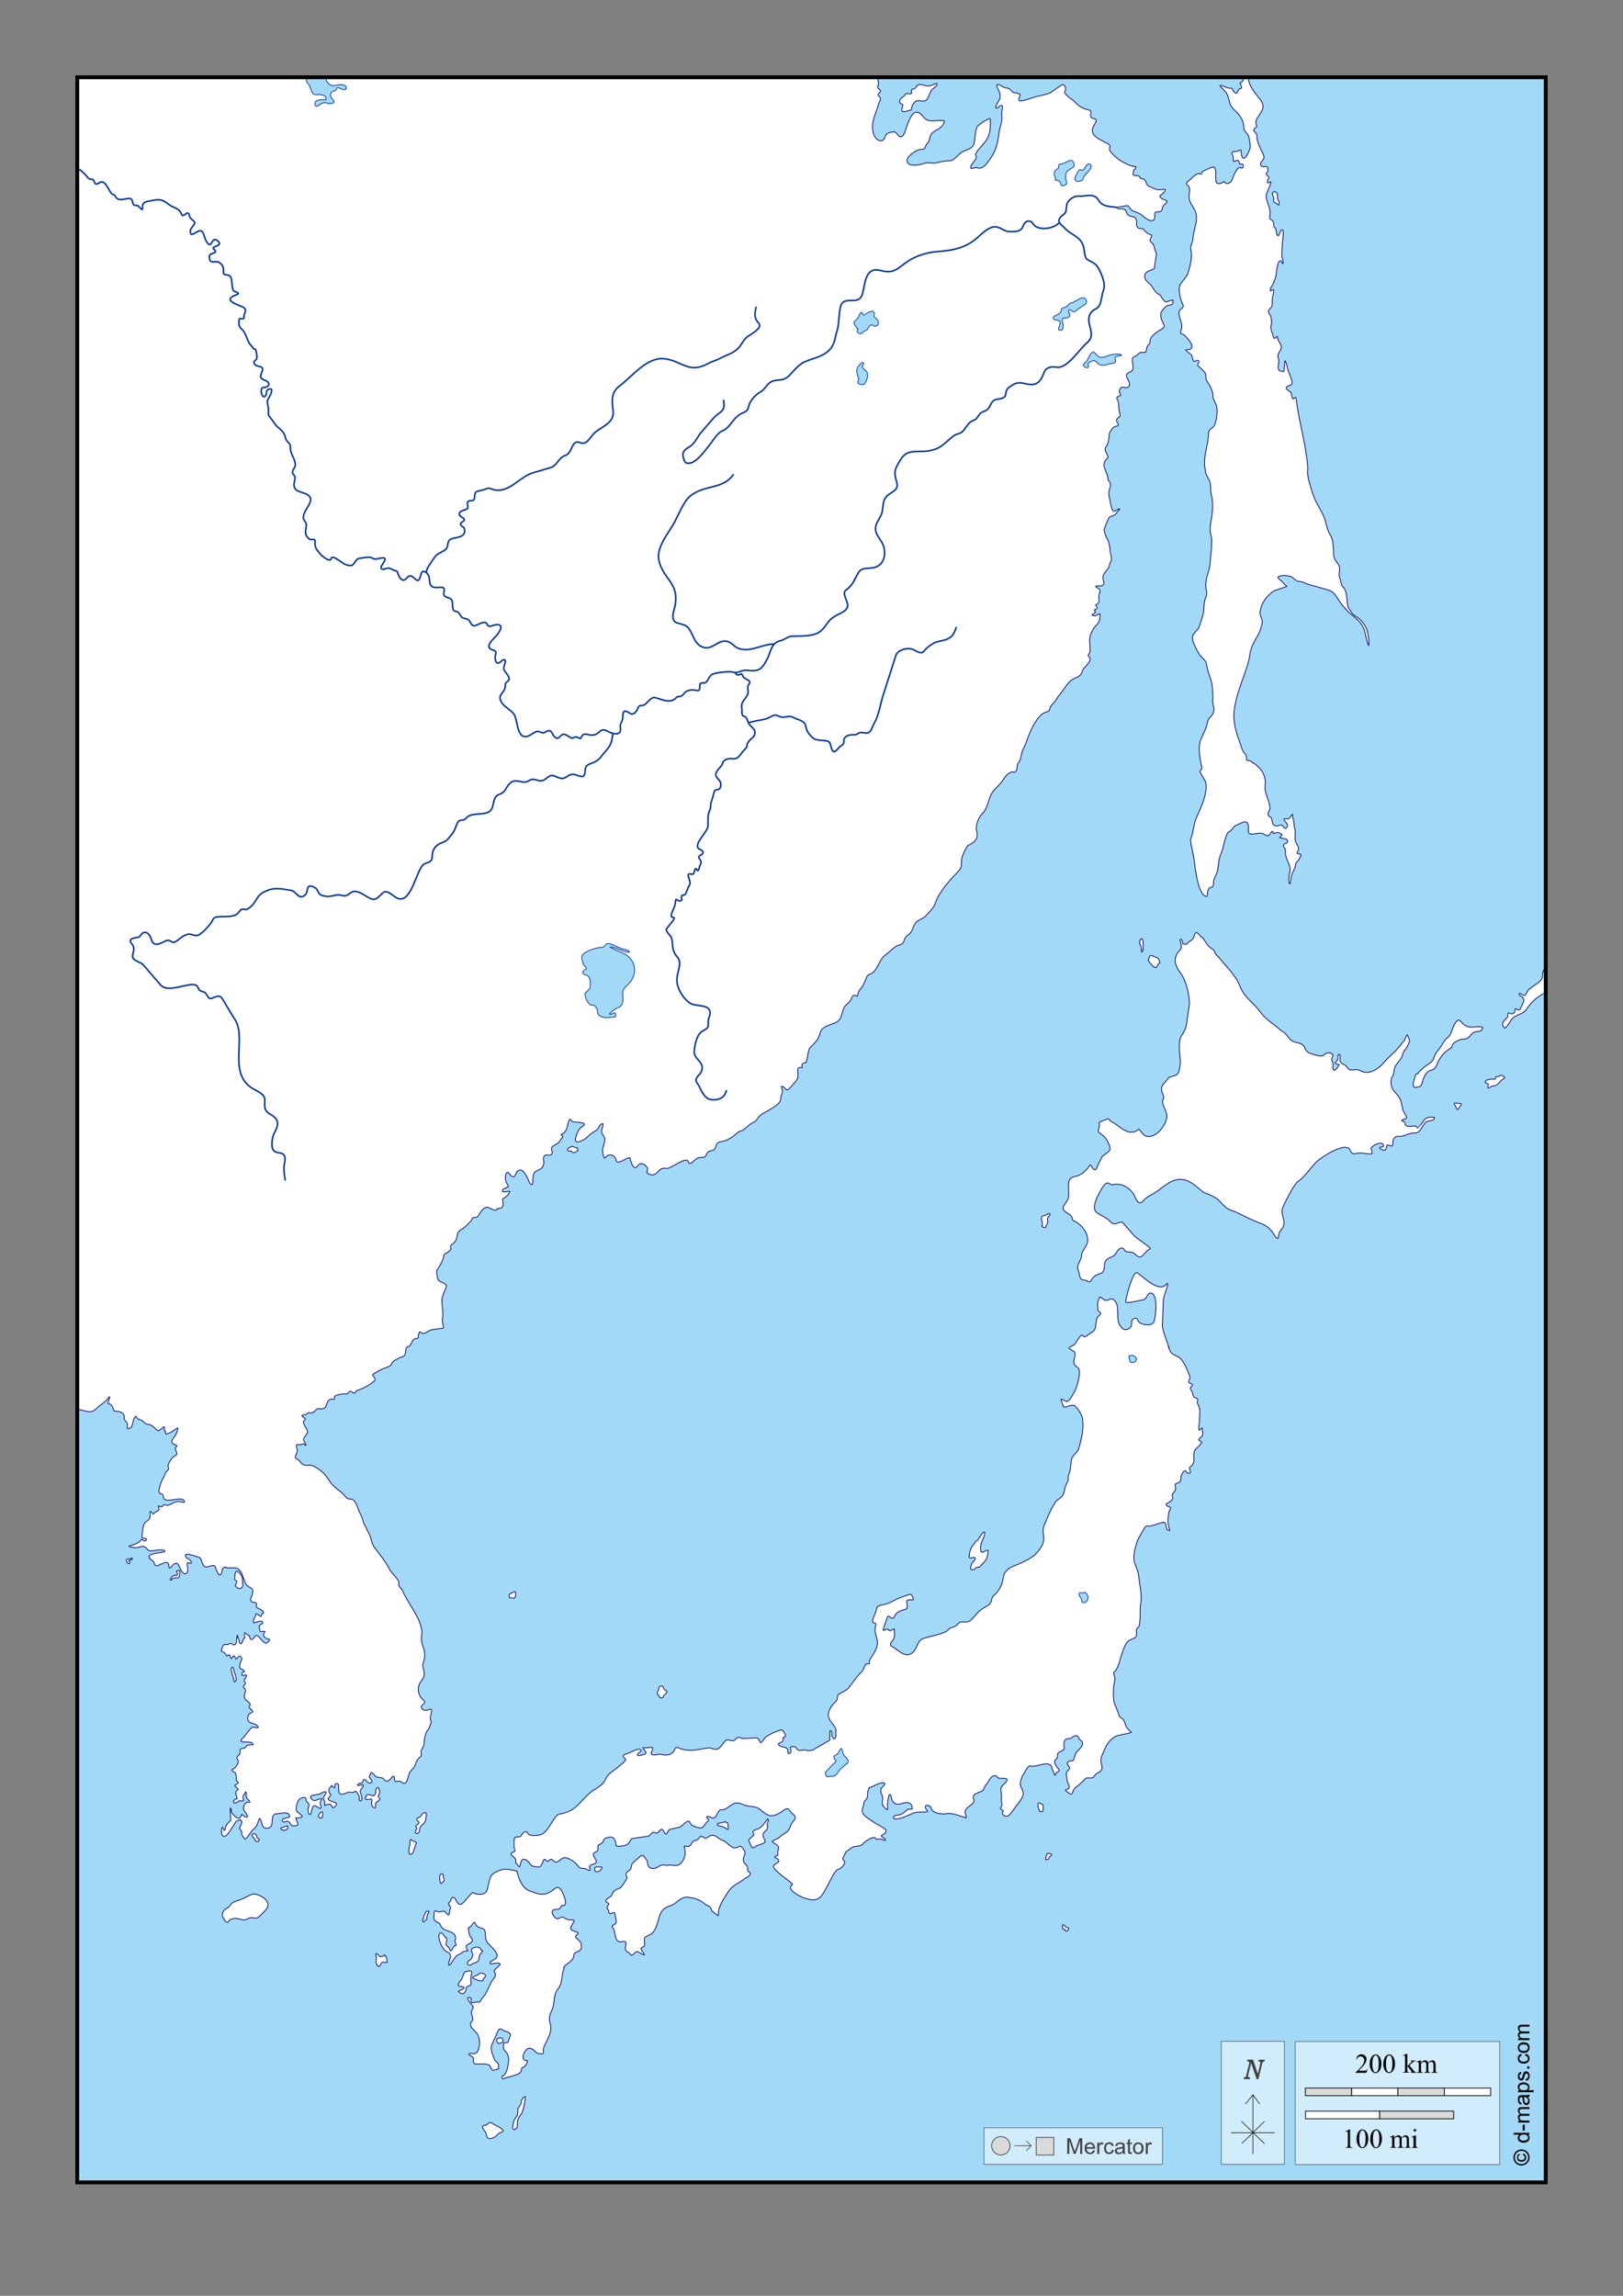 <?xml version="1.0" encoding="UTF-8"?>
<!DOCTYPE svg PUBLIC "-//W3C//DTD SVG 1.1//EN" "http://www.w3.org/Graphics/SVG/1.1/DTD/svg11.dtd">
<!-- Creator: CorelDRAW -->
<svg xmlns="http://www.w3.org/2000/svg" xml:space="preserve" width="210mm" height="297mm" version="1.1" style="shape-rendering:geometricPrecision; text-rendering:geometricPrecision; image-rendering:optimizeQuality; fill-rule:evenodd; clip-rule:evenodd"
viewBox="0 0 21000 29700"
 xmlns:xlink="http://www.w3.org/1999/xlink">
 <rect x="0" y="0" width="21000" height="29700" fill="#808080" stroke="none"/>
 <defs>
  <style type="text/css">
   <![CDATA[
    .str3 {stroke:black;stroke-width:10;stroke-opacity:0.502}
    .str5 {stroke:black;stroke-width:50}
    .str2 {stroke:#003399;stroke-width:20}
    .str7 {stroke:#434242;stroke-width:10}
    .str4 {stroke:black;stroke-width:10}
    .str0 {stroke:#000066;stroke-width:10}
    .str1 {stroke:#003399;stroke-width:10}
    .str8 {stroke:#2B2A29;stroke-width:7.62}
    .str6 {stroke:black;stroke-width:7.62}
    .fil2 {fill:none}
    .fil8 {fill:#D9DADA}
    .fil0 {fill:#A2D9F7}
    .fil1 {fill:white}
    .fil6 {fill:#FEFEFE;fill-rule:nonzero}
    .fil5 {fill:#D9DADA;fill-rule:nonzero}
    .fil7 {fill:#434242;fill-rule:nonzero}
    .fil4 {fill:black;fill-rule:nonzero}
    .fil3 {fill:#FEFEFE;fill-rule:nonzero;fill-opacity:0.502}
   ]]>
  </style>
 </defs>
 <g id="Plan_x0020_1">
  <rect class="fil0" x="1000" y="1000" width="19000" height="27233"/>
  <path class="fil1 str0" d="M1000 1000l10357 0 11 92c-45,70 60,63 14,105 -53,49 18,44 10,87 -5,27 -22,46 -27,69 -31,124 -108,236 -61,384 24,75 120,133 151,26 14,-48 75,-57 124,-55 26,1 71,133 126,8 33,-75 99,-388 234,-212 79,103 170,37 278,58 10,42 -52,96 -83,112 -72,37 -93,52 -110,137 -8,42 -36,43 -46,76 -18,60 -43,38 -92,51 -45,13 -161,90 -149,147 18,90 194,42 245,21 66,0 91,11 157,-5 51,-12 94,-20 147,-20 61,0 111,-84 164,-115 47,-27 122,-37 147,-92 23,-51 20,-210 51,-241 20,-20 166,-127 166,-91 0,113 6,187 -62,286 -21,31 -144,155 -128,179 41,59 -78,104 -62,171 32,6 49,-19 87,-5 43,16 87,-20 112,-50 100,-121 146,-224 162,-382 9,-87 57,-183 36,-269 0,-28 18,-75 11,-98 -11,-34 -58,24 -75,25 -36,3 33,-101 38,-113 21,-52 -2,-104 -26,-149 -12,-22 -23,-49 13,-42 35,7 58,37 93,42 46,6 55,12 83,50 15,20 57,7 86,26 58,8 -57,106 41,91 67,-11 118,-36 180,-53 64,-17 122,-23 185,-50 30,-13 144,-111 166,-106 34,7 40,57 27,84 -18,36 14,39 38,68 29,35 60,36 89,74 56,56 100,85 179,101 56,11 8,67 29,93 19,24 44,16 63,30 18,13 -17,66 -25,79 -104,171 229,215 207,272 -20,54 22,79 52,113 54,61 204,147 286,147 0,18 -13,34 -30,44 0,40 -35,74 35,72 55,-2 30,30 68,38 83,17 35,75 98,101 39,16 89,46 132,44 11,0 71,-13 76,-2 6,11 -30,49 -38,55 -26,20 -54,25 -7,62 16,13 75,19 67,41 -12,31 -52,39 -57,69 -9,57 -17,59 -81,62 -49,2 17,121 -70,112 -55,-5 -104,-67 -148,-92 -31,-17 -71,-22 -99,-41 -27,-18 -34,-66 -70,-60l-128 21c7,27 56,19 77,20 39,2 50,36 61,67 11,29 70,30 95,42 53,40 5,94 38,129 29,31 68,5 82,31 10,19 36,36 51,50 16,15 57,7 51,31 -12,49 -45,49 0,87 43,37 29,89 60,136 6,10 -24,163 -26,193 -2,23 -100,32 -118,75 -29,69 41,113 82,153 23,38 39,70 74,99 18,15 28,11 43,32 13,19 54,89 76,79 19,-8 66,-23 86,-23 0,63 -15,60 -70,69 -25,4 -56,51 -76,73 -21,23 -14,62 -10,90 3,23 44,93 42,104 -6,32 -49,49 -75,61 -36,26 -110,82 -110,130 0,58 -23,34 -41,86 -4,11 -4,53 -14,58 -35,17 -69,-14 -98,27 -28,40 -76,18 -76,76 0,55 36,134 -26,154 -114,36 10,115 -13,174 -27,68 -76,0 -108,33 -53,55 11,80 -8,98 -17,15 -61,15 -41,49 21,36 19,61 20,103 -4,27 29,110 14,121 -45,31 -58,39 -21,97 17,27 -46,30 -54,37 -27,25 -64,69 -62,105 2,32 -17,125 -37,147 -53,55 50,121 12,155 -102,92 10,166 10,279 73,73 -7,117 13,205 9,38 26,157 45,186 25,37 58,-17 94,-17l1 1 0 2c-14,7 -43,54 -57,68 -19,19 -55,18 -77,37 -14,12 -72,147 -69,166 5,30 19,82 35,106 32,52 38,116 43,181 9,30 19,69 15,100 -2,22 -20,31 -23,61 -5,62 -87,100 -87,171 0,35 44,87 -24,104 -8,2 -72,-8 -70,11 0,2 49,24 57,45 8,23 -17,52 -16,79 2,47 19,81 -33,107 -20,10 6,19 11,33 8,26 -33,27 -37,42 47,23 -18,46 -31,56 60,40 61,-12 107,-12 0,44 -3,94 -32,128 -52,52 -101,132 -104,208 -2,46 13,113 5,154 -10,48 -43,28 -6,74 34,42 -49,112 -70,137 -24,28 -25,61 -44,85 -19,24 -56,40 -83,51 -89,38 -141,163 -206,228 -36,55 -32,64 -82,109 -29,25 -23,72 -49,87 -22,13 -47,11 -70,29 -99,73 -171,245 -209,357 -28,84 -64,118 -75,210 -6,54 -35,57 -46,101 -8,31 10,107 -69,85 -75,30 -87,67 -130,128 -35,49 -94,91 -124,138 -60,93 -52,199 -131,277 -46,45 -90,152 -73,217 28,111 -20,149 -116,196 -32,52 -80,143 -80,204 0,74 1,84 -50,137 -92,96 -247,267 -284,395 -18,65 -86,126 -132,177 -26,28 -74,39 -107,67 -61,45 -52,138 -116,175 -65,38 -40,89 -80,115 -31,19 -64,19 -93,43l-142 119c-57,48 -75,156 -144,211 -38,31 -56,9 -79,61 -22,52 -44,114 -83,156 -34,27 -21,62 -39,86 -40,-10 -50,-26 -73,30 -22,53 -40,53 -76,91 -64,68 -26,186 -147,230 -64,24 -159,46 -181,121 -30,102 -59,121 -132,195 -24,24 -24,88 -36,127 -2,19 -11,46 -15,63 -35,9 -70,20 -50,61 10,19 -62,-17 -60,44 3,81 18,102 -50,169 -32,32 -81,109 -100,74 -4,-7 -54,-44 -56,-43 -6,31 13,59 7,85 -7,32 -20,53 -21,88 -3,78 -190,154 -249,197 -51,37 -59,86 -112,107 -59,24 -106,103 -176,112 -66,54 -134,117 -222,129 -106,15 -59,85 -111,110 -42,20 -68,6 -91,60 -27,63 -53,20 -111,45 -61,27 -96,115 -126,43 -27,-66 -224,96 -271,91 -81,-9 -82,9 -143,67 -34,32 -98,15 -122,-17 51,-68 -70,-152 -112,-88 -55,82 -88,-34 -104,-99 -41,-10 -168,107 -180,29 -10,-63 -93,-93 -133,-37 -31,43 -40,-67 -41,-79 -5,-62 57,-140 14,-195 -56,-70 -8,-88 -8,-159 -56,0 -49,70 -93,90 -68,31 -104,89 -166,122 -154,81 -89,-64 -54,-131 15,-28 46,-41 67,-63 36,-38 -122,-38 -142,-42 -17,-3 -27,-33 -37,-32 -17,2 -26,43 -29,55 -10,43 -17,96 -57,124 -41,28 -43,2 -14,38 10,13 -9,29 -18,36 -28,66 -60,60 -105,94 -51,39 15,69 -20,107 -21,23 -61,-6 -83,12 -41,34 -7,73 -17,112 -18,72 -52,62 -105,97 -58,38 -20,174 -48,168 -33,-6 -44,-64 -58,-88 -18,-31 -46,-93 -85,-99 -78,-12 -59,138 -129,70 -16,-16 -38,-65 -60,-26 -21,38 -10,111 17,143 38,46 -37,33 -60,66 -38,54 85,19 89,19 0,40 -60,84 -92,103 0,59 37,123 -72,123 0,56 -108,-17 -122,-17 -69,4 -90,68 -125,116 -26,36 -73,-10 -82,50 -2,10 -104,108 -120,115 -104,43 -41,138 -118,186 -68,43 -10,51 -38,88 -37,49 -80,23 -89,92 -6,42 -63,140 -88,174 0,32 6,115 36,134 14,9 82,37 85,49 3,1 3,3 5,4 0,57 -58,121 -58,195 0,82 21,146 8,232 -8,56 12,82 12,125 -48,16 -103,14 -156,26 -50,12 -99,75 -137,31 -26,-30 -32,60 -35,67 -10,25 -30,8 -46,19 -55,37 -31,92 -95,103 -45,51 11,112 -79,134 -24,6 -119,55 -119,76 0,35 -71,58 -97,66 -23,7 -156,76 -153,85 8,20 39,49 32,67 -13,35 -176,123 -216,130 -63,12 -18,69 -79,27 -50,-35 -42,35 -92,23 -15,-4 -141,14 -138,38 7,59 -26,20 -52,32 -80,35 -13,146 -163,121 -27,12 -58,56 -82,55 -50,-3 -20,-11 -63,16 -12,8 -61,12 -61,17 0,24 51,30 43,51 -5,12 -26,19 -24,36 6,42 37,71 51,109 22,57 -71,76 -42,137 2,4 44,71 14,51 -7,-5 -15,-18 -24,-18 -14,0 -23,14 -38,13 -75,-4 -53,2 -41,66 10,53 -63,91 4,125 37,19 27,24 51,50 21,23 58,30 88,24 53,-11 115,40 161,70 66,50 97,118 148,178 45,53 103,83 151,134 37,40 37,54 94,58 61,5 80,101 100,147 20,44 53,106 60,154l82 166c23,47 22,100 52,143 69,98 154,195 207,303 18,38 130,138 118,171 -15,40 13,53 41,86 73,179 214,319 253,514 13,65 -18,123 7,191 38,103 49,156 7,260 -2,46 21,83 19,132 -2,38 -26,69 -48,100 -44,64 -34,149 14,209 23,28 70,38 13,84 -47,38 17,88 66,67 110,-50 6,87 42,137 15,22 -34,127 -52,137 -24,57 -35,93 -35,153 0,43 -43,94 -42,115 1,33 17,43 -14,70 -42,36 -47,58 -63,106 -9,26 -42,55 -60,76 -34,40 -33,199 -107,143 -36,-27 -54,-9 -89,-14 -21,-3 5,-97 -39,-55 -34,33 -63,87 -110,25 -18,-23 -51,-18 -76,-23 -38,-7 -38,-28 -64,-51 -36,-32 -31,25 -48,49 12,19 72,75 11,75 -40,0 -39,-31 -70,-43 -19,-7 -23,36 -36,43 -12,7 -30,2 -42,11 -9,7 -25,23 -2,23 10,0 56,-14 62,-8 5,5 -10,35 -15,41 -58,52 15,88 -6,156 -8,25 -40,4 -30,-19 7,-16 -11,-55 -21,-68 -47,-58 -18,-13 -70,-13 -22,0 -23,-7 -52,-1 -24,5 -42,18 -67,23 -81,16 -49,-91 -60,-123 -8,-23 -48,-16 -46,11 3,66 -33,0 -43,0 -9,37 -35,12 -35,67 0,46 56,36 -1,90 -35,33 60,56 81,63 55,18 -28,89 -36,61 -20,-77 -98,-14 -98,-21 0,-40 11,-48 -15,-81 -13,-16 28,-65 32,-81 11,-44 -74,9 -83,13 -28,12 -144,7 -110,55 45,63 83,4 135,4 0,22 -14,37 -16,53 -2,21 9,35 10,55 3,59 -70,-37 -98,-10 -25,25 -23,98 -39,105 -42,18 -31,-86 -25,-100 30,-42 -31,-47 -31,-87 0,-53 -55,-27 -83,-11 -29,17 -69,142 -25,172 89,61 68,72 -24,72 0,51 77,104 -31,104 -53,0 -37,-84 -106,-53 -36,17 -52,-31 -23,-39l79 -23c0,-85 -113,-43 -154,-43 -135,0 -6,189 -148,189 -73,0 -51,-127 -91,-127 -12,49 -36,115 -80,144 -27,18 -95,150 -111,116 -8,-18 -36,-39 -36,-57 0,-63 1,-24 -25,-70 -14,-25 47,-62 17,-110 -10,-16 -43,8 -55,8 -22,0 -144,281 -192,179 -15,-32 -4,-139 17,-78 12,35 26,23 26,-7 0,-27 50,-90 66,-93 11,-2 -15,-218 7,-159 7,19 -1,40 12,56 42,53 102,113 125,19 17,0 49,54 76,26 9,-9 -32,-63 -41,-73 -25,-29 -4,-113 51,-111 61,2 -26,-38 -26,-73 0,-10 4,-60 -6,-62 -14,41 -52,45 -30,100 13,32 -47,9 -62,20 -12,9 -50,43 -64,18 -15,-26 26,-47 45,-47 0,-28 -44,-103 13,-117 0,-32 -72,-45 -31,-67 74,-39 4,-23 8,-69 0,-19 -1,-73 -15,-85 -11,-9 -74,-30 -24,-48 20,-7 81,-83 60,-112 -43,-58 23,-54 26,-98 1,-20 -9,-46 18,-53 25,-7 49,-3 62,-29 12,-25 63,-21 89,-21 0,-2 1,-3 -1,-4 0,-69 -233,11 -130,-84 26,-24 102,-140 126,-141 22,-1 54,13 72,7 -19,-77 -144,-31 -136,-128 4,-42 17,-55 55,-70 32,-13 -25,-46 -32,-56 -12,-18 11,-35 7,-49 -9,-32 -52,-43 -67,-73 -23,-46 16,-77 6,-115 -7,-25 -30,-14 -23,-45 5,-21 41,-32 17,-53 -27,-23 10,-45 18,-70 20,-60 -57,17 -55,-30 1,-33 14,-26 33,-38 -42,-56 -79,-5 -57,-109 7,-29 35,-47 13,-75 -22,-28 -41,-4 -58,19 -13,18 -21,-23 -26,-30 -19,-26 -37,32 -42,29 -28,-16 0,-77 -58,-33 -5,3 -16,-47 -70,-61 -12,-3 21,-104 51,-90 31,14 62,-22 74,-11 31,31 68,18 68,-27 0,-32 15,-133 15,-49 27,7 10,99 50,72 28,-20 11,-66 44,-66 3,-14 -20,-69 4,-69 6,0 27,35 51,35 13,52 28,81 75,12 40,-58 104,112 153,84 16,-9 62,-49 20,-51 -40,-3 -84,-50 -49,-85 27,-27 -53,-9 -54,-10 -4,-2 -19,-62 -15,-69 14,-29 72,-43 37,-62 -34,-18 -108,29 -111,13 -10,-48 27,-62 30,-101 3,-38 52,28 66,21 19,-10 -3,-39 35,-39 0,-36 -40,-50 -68,-64 -53,-28 -9,-42 -25,-66 -16,-23 -49,-1 -67,-26 -28,-41 19,-63 15,-104 30,-82 -65,-64 -92,-134l-51 -135c-7,-2 -7,-21 -23,-24 -13,-52 -131,-30 -172,-36 -5,-19 -34,-3 -42,5 -24,24 -1,58 -33,84 -31,25 -63,-97 -72,-110 -19,-28 -91,18 -122,10 -50,-15 -45,-115 -81,-123 -32,-7 -232,-90 -167,1 13,18 37,18 49,33 46,58 -2,35 -35,35 -11,43 23,93 -7,130 -26,33 -64,-11 -76,-35 -25,-47 -36,-117 -93,-76 -35,25 -58,88 -64,16 -9,-112 -170,60 -186,-19 -12,-61 -54,-43 -70,-87 -21,-56 205,-60 205,-76 0,-41 -160,-6 -186,-6 -41,0 -49,-51 -85,-55 -12,-17 -85,19 -114,13 -10,-2 -123,-12 -61,-27 45,-11 127,-39 141,-81 17,0 25,21 43,21 7,0 29,-11 25,-21 -11,-28 -71,1 -60,-48 14,-61 1,-152 68,-191 53,-31 36,-69 36,-121 25,-8 24,33 48,33 14,-43 91,-27 64,-87 -21,-48 28,15 52,-18 26,-35 48,2 74,-10l85 -38c46,-21 76,1 123,1 0,-112 -273,46 -273,-76 0,-50 -64,-15 -57,-74 7,-59 29,-122 60,-173 18,-25 13,-49 37,-73 13,-13 36,-33 26,-53 -18,-37 23,-90 45,-121 17,-23 47,-28 61,-48 18,-26 -44,-80 -1,-103 22,-12 -28,-28 -37,-32 -61,-31 8,-83 25,-119 17,-36 29,-56 29,-93 -6,0 -80,56 -99,63 -16,6 -43,20 -57,20 -4,-16 3,-40 -19,-45 -2,-8 8,-55 -7,-49 -17,7 -60,60 -79,47 -45,-33 -71,-79 -139,-82 -26,-1 -46,-46 -83,-55 -77,-18 -41,-88 -87,-14 -13,22 -11,142 -83,124 -7,-27 11,-55 -10,-79 -27,-30 -32,-33 -32,-75 0,-78 -129,-66 -132,-74 -14,-41 -21,-84 -75,-94 -6,-26 20,-55 20,-86l-1 -1 -5 0c-46,69 -110,96 -168,154 -81,82 -162,8 -248,8l0 -17239zm10642 290c16,-21 57,-43 66,-62 15,-32 54,-9 80,-17 25,-7 -9,-37 11,-55 13,-11 26,5 44,-17 13,-16 23,-39 45,-44 43,-10 75,17 124,19 25,1 101,-39 107,-35 26,18 -46,68 -58,78 -38,31 -41,141 -102,150 -50,8 -89,-31 -132,23 -10,13 -16,24 -24,38 -9,16 2,60 -33,60 -24,0 -101,45 -101,-11 0,-20 13,-39 13,-56 0,-19 -41,-14 -41,-42l2 -30zm4570 8577c108,67 174,169 157,297 -13,103 62,188 62,292 0,28 -24,49 -24,75 0,33 26,28 41,49 15,22 12,75 31,91 38,32 72,-4 107,5 24,6 46,85 72,8 12,-36 -104,-109 -7,-91 52,10 72,-102 75,-41 2,37 15,75 18,115 0,34 17,64 15,99l-2 79c-2,58 31,76 45,125 9,32 -38,64 -13,73 5,2 44,6 44,12 2,22 -17,45 -26,63 -9,17 -43,45 -43,57 0,70 -41,93 -54,154 -3,16 -14,104 -20,105 -17,2 -14,-67 -14,-80 0,-42 23,-82 16,-123 -14,-81 -67,-133 -60,-223 5,-42 -25,-41 -25,-66 0,-32 42,-30 51,-47 28,-51 -88,-50 -100,-57 3,-17 34,-26 31,-35 -6,-18 -28,-22 -43,-30 -41,-20 -69,43 -76,-18 -15,-6 -37,41 -54,53 -19,14 -56,-14 -73,-23 -54,-27 -186,43 -189,-26 -2,-39 8,-87 -18,-118 -25,-30 -113,25 -143,36 -39,15 -52,73 -104,90 -46,74 -54,195 -91,278 -38,86 -26,147 -48,232 -14,53 -51,92 -49,147 3,81 -42,30 -67,84 -15,32 -9,62 -18,90 -114,0 -152,-370 -163,-458 -12,-94 -39,-185 -49,-279 26,-51 36,-145 51,-204 15,-58 40,-110 63,-164 48,-112 100,-235 86,-359 -6,-49 -99,-151 -72,-168 42,-27 1,-81 2,-119 -15,-83 -30,-200 4,-282 27,-65 70,-137 82,-206 12,-70 28,-58 63,-109 56,-81 -5,-132 10,-211 0,-79 -3,-176 -27,-251 -23,-69 -46,-122 -55,-195 -5,-45 -48,-73 -75,-103 -28,-30 -78,-135 -93,-174 -50,-132 48,-126 80,-224 17,-67 51,-139 54,-208 3,-81 2,-98 31,-173 16,-41 -5,-84 -6,-125 -2,-62 11,-123 31,-181 33,-94 26,-193 41,-290 0,-66 13,-126 -5,-191 -18,-66 -12,-111 0,-177 18,-101 34,-237 6,-338 -19,-67 0,-130 -26,-190 -20,-46 -57,-92 -54,-143 -38,-152 43,-325 43,-480 0,-45 65,-58 79,-100 23,-71 46,-181 21,-253 -19,-56 -51,-81 -43,-144 -15,-63 -38,-112 -76,-164 -33,-45 2,-84 -36,-124 -23,-24 -49,-54 -76,-73 -35,-24 34,-56 -7,-76 -17,-9 -43,26 -55,10 -15,-20 -14,-55 -31,-80 -10,-14 -77,-61 -77,-63l1 -1c166,0 49,-130 -12,-191 -37,-37 -64,1 -45,-60 20,-64 9,-86 -12,-150 -7,-35 -26,-86 -1,-116 27,-33 59,-27 31,-85 -26,-54 -63,-195 -25,-251 37,-55 85,-95 104,-162 24,-83 51,-195 31,-280 -11,-47 15,-84 26,-130 0,-100 46,-188 46,-284 0,-118 -63,-137 -93,-239 -17,-59 31,-139 -18,-180 -31,-26 -22,-36 11,-61 39,-30 104,-116 156,-88 14,7 11,-18 21,-32 20,-9 139,-72 153,-56 40,47 4,147 29,199 13,27 81,8 91,-12 24,0 22,34 61,23 29,-9 49,-38 57,-67 7,-22 58,-148 92,-137 32,10 56,8 42,-38 -6,-20 -33,2 -43,-11 -11,-15 -3,-36 -23,-45 -20,-9 -52,25 -56,10 -9,-34 5,-47 -14,-81 -24,-44 11,-44 43,-44 26,0 48,-20 66,-20 7,28 3,150 60,93 23,-23 59,-98 61,-130 2,-35 -8,-71 -13,-106 -10,-74 -51,-72 -69,-131 0,-100 -46,-175 -120,-240 -83,-73 -60,-145 -108,-226 -11,-19 -85,-85 -83,-91 6,-21 103,40 135,32 31,-8 28,28 46,45 62,59 36,-41 89,-41 21,0 6,-25 4,-38 -7,-35 -32,-21 2,-42 21,-12 30,-40 38,-62l52 0c10,97 60,164 119,238 34,43 73,83 73,141 0,76 -118,159 -88,226 23,53 -32,40 -32,79 0,24 48,26 42,84 -4,72 62,175 87,242 24,63 -61,71 -36,129 15,34 87,-9 87,29 0,30 16,32 -5,55 -43,47 40,51 18,82 -10,14 -24,40 -13,57 4,6 33,-12 43,-12 4,15 -48,127 -57,153 -23,65 37,149 43,220 14,35 -19,96 8,111 34,19 43,35 41,73 -2,39 17,27 26,49 5,13 11,118 41,84 6,-7 30,-91 50,-66 19,24 -4,131 -4,164 0,60 -11,118 -7,178 8,27 21,63 14,91l-1 1c-11,0 -12,-38 -30,-38 -49,0 -52,184 -66,220 -13,34 -29,85 -50,113 -10,13 -19,36 -18,53 1,12 34,-14 43,-14 9,26 -7,67 -12,98 -5,32 -5,66 -5,99 0,51 -63,50 -45,104 6,19 21,29 27,49 9,26 5,56 11,82 -29,84 11,116 27,199 28,5 30,-24 46,-24 0,49 40,86 52,128 10,34 -35,75 -44,112 -7,28 12,51 12,78 0,66 -47,136 66,136 6,-44 2,-97 14,-138 12,0 32,102 37,118 12,41 65,142 52,179 -8,26 -53,16 -73,49 -13,21 48,48 62,66 5,18 11,71 25,81l4 0c9,-8 21,-18 33,-18l2 2c34,309 134,609 153,921 -21,74 42,256 67,331 44,134 138,238 168,375 13,58 32,112 62,164 33,56 23,92 33,153 4,45 -3,103 18,144 15,30 39,53 54,81 26,49 -15,114 13,169 14,27 14,88 33,103 72,55 46,207 80,286 29,28 38,67 74,88 80,47 150,124 170,216 9,40 25,137 15,175 -13,0 -40,-139 -45,-162 -20,-96 -81,-162 -155,-220 -102,-80 -166,-167 -235,-278 -46,-46 -61,-52 -128,-70l-212 -60c-77,-22 -50,-31 -133,-41 -40,-5 -64,-46 -98,-61 -29,-13 -147,-24 -167,7 -8,13 51,55 58,64 11,13 42,49 56,54 0,11 -156,46 -189,74 -82,70 -135,135 -156,245 -11,57 27,91 27,146 0,44 -43,154 -68,190 -43,76 -81,140 -92,228 -14,112 -72,258 -110,366 -49,143 -88,263 -98,415 0,130 35,241 80,364 18,48 23,94 58,132 30,32 26,44 26,87 13,10 43,8 61,18l21 21zm316 -7220c-6,-18 -15,-21 -32,-26 -13,-4 -20,-16 -19,-29 1,-13 7,-20 4,-35 -4,-17 -32,-61 -6,-73 17,-7 33,-2 44,11 21,24 2,61 15,85 13,23 23,43 13,70l-19 -4zm-1739 9632c6,-26 0,-55 1,-81 1,-14 -1,-45 -13,-51 -15,-8 -29,18 -30,31 0,12 -3,31 4,41 6,10 11,14 12,26 1,12 6,21 6,33 0,13 -3,33 11,38l10 -37zm172 106c-13,5 -79,-50 -87,-11 -3,14 -12,29 -14,42 -3,17 2,16 12,30 11,15 74,98 95,62 6,-10 9,-20 15,-30 7,-11 25,-13 26,-25 1,-12 -16,-47 -24,-54l-24 -14zm2662 1476c100,45 219,-39 280,-112 53,-63 111,-109 167,-167 36,-38 64,-82 100,-121 11,-12 29,-72 38,-74 2,7 37,74 31,76 0,17 -38,96 -50,107 -44,41 -33,78 -60,121 -19,31 -46,58 -68,88 -33,47 -15,124 -55,161 -25,102 8,154 75,226 59,64 48,117 72,196 6,22 54,86 46,101 -8,18 -74,19 -62,33 12,14 39,12 41,30 10,99 144,-6 163,72 2,0 71,-81 76,-93 20,-49 95,-62 143,-50 10,50 -101,43 -114,62l-66 95c-28,41 -46,45 -80,45 -77,0 -117,43 -192,45 -49,-16 -88,30 -86,74 3,74 -25,43 -70,37 -2,1 -3,1 -6,2 -10,52 -20,96 -95,36 0,-2 1,-4 1,-6 16,-13 34,1 51,-17 0,-60 -77,-37 -107,-20 -88,49 -43,44 -43,113 -19,19 -124,-6 -151,-6 -67,0 -101,40 -131,-33 -53,-130 -389,99 -441,152 -64,64 -174,223 -248,257 -75,99 -121,196 -174,306 -53,110 18,149 4,246 -8,53 -54,73 -66,121 -3,12 -5,49 -10,57 -28,0 -46,-47 -61,-66 -45,-60 -75,-93 -149,-124 -118,-41 -222,-97 -332,-150 -32,-15 -85,-27 -111,-45 -41,-29 -74,-70 -110,-105 -50,-50 -131,-77 -195,-104 -90,-63 -150,-143 -267,-167 -124,-25 -241,77 -332,146 -63,47 -137,68 -188,129 -58,69 -92,-22 -111,-64 -42,-95 -173,-174 -273,-146 -33,9 -45,-16 -72,-21 -53,-10 -118,150 -141,186 -103,247 47,180 182,323 50,53 124,-25 148,2l149 169c38,43 210,144 210,171 -32,11 -69,55 -93,82 -55,62 -94,-19 -139,-35 -31,-11 -83,5 -100,-29 -32,-63 -94,-4 -110,38 -28,72 -151,36 -151,164 0,150 -100,64 -168,183 -31,54 -36,6 -95,2 -68,-4 -51,-72 -76,-127 -30,-65 39,-122 42,-185 3,-80 80,-120 80,-203 0,-107 -71,-185 -153,-241 -54,-11 -37,-32 -58,-69 -15,-25 -48,-37 -72,-54 -77,-56 -7,-98 21,-153 55,-105 -53,-287 104,-309 55,-8 132,-65 162,-112 4,-6 27,-44 35,-35 8,11 54,111 82,30 19,-55 46,-89 67,-141 45,-45 125,-61 97,-134 -32,-79 -49,-113 -122,-164 -51,-36 -16,-51 -11,-94 2,-14 -10,-51 10,-57 28,-9 107,-44 110,-39 19,33 55,45 85,66 71,48 152,128 245,103 69,-19 44,-64 89,0 111,156 278,-22 321,-136 40,-109 -24,-153 -42,-241 -9,-45 29,-49 8,-95 -59,-133 14,-144 76,-233 64,-21 115,-17 131,-93 10,-46 18,-96 13,-144 -8,-79 -29,-236 17,-302 31,-45 55,-90 63,-144l39 -265c0,-123 -43,-310 -120,-408 -74,-94 -93,-200 -6,-285 53,-52 -12,-134 8,-144 24,-12 30,44 32,56 21,5 28,10 54,6 23,-47 75,-35 93,-106 28,-110 73,20 110,24 41,54 61,108 123,144 38,23 27,51 57,79 43,40 74,86 113,130l66 75c25,29 41,58 64,86 44,58 56,118 91,178 57,99 160,166 226,261 72,102 183,163 273,247 74,32 84,92 141,131 39,27 116,28 145,57 28,28 27,73 68,95 31,17 174,66 198,37 30,-37 83,-44 119,-12 14,13 -29,55 -11,82 28,42 0,75 17,116 16,38 77,-59 77,-67 -16,-4 -58,-2 -51,-29 37,-15 34,-60 36,-92 1,-10 17,-15 23,-5 13,23 -7,63 6,90 18,35 70,33 95,81 26,48 96,13 135,24l51 20zm720 29c40,-53 104,-102 160,-138 60,-40 49,-96 83,-137 39,-47 64,-85 95,-137 33,-56 78,-58 99,-129 10,-35 46,-123 75,-146 32,-24 66,40 94,58 82,55 158,4 230,27 15,5 -7,44 -18,48 -29,10 -64,6 -92,20 -59,31 -42,84 -141,87 -38,1 -99,31 -124,58 -16,17 -12,42 -32,56 -73,50 -105,75 -154,158 -32,55 -33,113 -98,129 -117,29 -109,205 -149,212 -30,6 -78,30 -87,-17 -3,-17 27,-132 36,-141l21 -10zm1115 36c-15,-3 -22,-22 -39,-17 -11,3 -17,13 -27,17 -17,7 -42,-8 -42,18 0,25 -15,16 -36,16 -24,0 -48,2 -70,10 -14,5 -29,15 -27,31 1,11 26,13 35,19 16,12 -14,56 7,56 14,0 30,-21 48,-26 8,-2 17,-1 25,-2 38,-7 61,-34 82,-62 14,-18 47,-26 55,-48l-10 -11zm542 -1081l0 -322c-45,27 -36,69 -42,116 -7,60 -122,115 -169,155 -57,49 -31,119 -113,61 -22,-15 -27,16 -7,27 61,37 58,61 23,123 -9,16 -16,43 -27,56 -26,29 -68,-52 -64,18 2,42 -45,42 -73,27 -31,-16 -10,39 -23,53 -36,39 -92,79 -42,136 21,24 86,-99 101,-115 70,-70 142,-47 198,-138 42,-69 128,-142 198,-183l40 -14zm-1155 1494c-2,-9 -7,-20 -12,-29 -4,-9 -10,-17 -14,-25 -10,-18 9,-16 20,-14 16,3 33,2 49,5 5,1 19,1 19,7 1,7 -3,12 -7,18 -4,5 -7,11 -11,16 -11,12 -13,26 -25,37l-19 -14zm-5357 1506c7,-29 -31,-91 -2,-111 10,-7 24,-5 35,-10 9,-4 56,-34 63,-21 8,14 -22,37 -27,50 -12,27 12,59 -11,86 -8,9 -9,22 -17,33 -14,20 -37,2 -50,-11l10 -17zm-6022 -998c-23,6 -31,-9 -50,-16 -15,-5 -54,14 -64,24 -9,9 -13,28 0,33 14,6 26,1 41,1 22,44 56,18 85,-6l-11 -37zm7659 2582c-20,-64 -87,-224 -85,-285l13 -333c2,-41 71,-193 49,-210 -96,145 -306,-86 -390,-136 -52,-31 -144,323 -147,375 -1,32 178,-19 206,-20 79,-4 65,-92 116,-92 106,0 65,314 45,371 -22,66 -197,45 -212,-25 -8,-37 -70,-18 -76,14 -8,45 11,65 -36,98 -39,27 -67,19 -100,-17 -84,-89 -11,-250 -79,-335 -53,-67 -79,0 -130,-13 -17,-4 -58,-46 -66,-42 -23,14 -38,117 -30,125 12,12 -11,44 8,56 80,51 -17,39 -26,124 -15,130 -4,119 -105,183 -33,22 -39,46 -72,8 -26,-29 -90,119 -118,128 -14,4 -59,23 -57,41 0,3 60,35 69,44 24,23 -9,97 -8,130 2,47 31,54 58,81 43,43 -20,275 -57,317 -19,31 -47,95 -79,111 -32,16 -66,-39 -88,-23l33 98c35,10 85,-34 135,-20 41,12 105,128 111,169 18,129 -12,263 -49,387 -15,52 -88,94 -95,147 -7,53 -12,151 -37,197 -12,26 0,45 -6,69 -6,25 -29,53 -37,86 -23,97 -16,110 -98,166 -56,38 -144,257 -173,327 -31,74 -5,113 -8,186 -3,74 -49,123 -93,178 -72,75 -199,127 -296,166 -72,29 -124,74 -135,154 -9,70 -38,131 -80,186 -32,41 -57,31 -69,95 -14,79 -75,83 -130,123 -58,42 -92,102 -148,148 -64,46 -114,-19 -166,49 -33,43 -99,35 -116,66 -30,54 -258,90 -325,116 -82,31 -67,113 -129,174 -96,96 -188,-23 -261,-62 -67,-36 -20,-59 7,-107 20,-37 8,-89 8,-130 -20,0 -36,25 -57,25 -17,0 -22,-37 -45,-21 -63,41 -38,-7 -24,-48l33 -99c24,-70 63,63 99,-25 22,-54 90,-72 141,-86 39,-19 14,-58 14,-95 0,-44 57,-20 88,-27 2,-6 -24,-69 -31,-70 -5,-10 -106,30 -125,36 -95,31 -144,85 -250,100 -86,13 -66,50 -88,109 -8,22 -60,116 -24,121 54,7 26,39 21,76 -8,67 35,125 30,197 -5,67 -63,152 -99,208 -5,19 -8,28 -5,45 2,15 -27,4 -37,6 -20,4 -36,76 -55,94 -71,67 -121,148 -181,223 -26,33 -130,71 -135,87 -10,39 1,61 -35,93 -45,40 -95,113 -88,177 8,70 85,112 99,187 -8,32 6,60 -6,91 -18,48 -43,-10 -48,-23 -8,-20 13,-26 -5,-53 -35,-52 -16,91 -20,106 -4,15 -171,99 -200,122 -22,18 -70,23 -97,17 -46,-11 -48,-2 -93,0 -52,2 -30,-78 -122,-41 -4,2 32,81 -23,81 -15,0 -1,-54 -21,-68 -24,-16 -102,-21 -111,-49 -6,-19 36,-22 50,-39 23,-28 10,-26 10,-50 66,0 11,-73 -4,-94 -18,-27 -199,67 -223,88 -9,8 -61,109 -75,54 -15,-61 -57,-42 -114,-42l-97 6c-25,2 -34,-15 -55,-16 -51,-2 -39,69 -123,37 -80,-31 -88,108 -174,118 -30,3 -57,-18 -91,-17 -77,2 -148,30 -229,30 -60,0 -96,-2 -151,-25 -93,-38 -32,19 -108,67 -46,29 -98,19 -150,8 -38,7 -139,32 -104,-37 43,-84 -43,-37 -83,-45 -90,-18 52,59 -4,80 -14,5 -95,37 -98,11 -3,-28 59,-36 43,-63 -20,-34 -132,32 -166,44 -16,6 -56,12 -60,31 -6,28 26,28 32,51 5,19 -178,154 -207,177 -47,37 -54,93 -91,130 -40,40 -88,70 -137,98 -157,119 -195,263 -418,297 -84,13 -141,240 -254,270 -32,8 -145,20 -159,-18 -16,-43 -66,-15 -80,17 -22,49 -52,12 -89,36 -16,10 -12,132 -5,147 22,43 -24,36 -42,58 -15,18 30,37 52,67 13,17 6,45 6,60 28,7 48,88 60,14 21,-131 107,-38 145,17 4,6 75,18 85,18 70,0 56,-138 99,-90 37,42 35,-10 69,-10 25,0 35,41 67,35 75,-16 66,-93 176,-35 60,32 81,53 118,103 13,18 73,11 98,25 49,28 52,22 38,-29 -8,-30 59,-32 80,-50 43,-37 -91,-114 4,-146 54,-18 2,-78 39,-93 94,-37 19,-75 126,-95 78,-15 86,41 97,112 38,10 87,1 128,-12 60,-22 38,-79 94,-87l192 -27c23,-3 35,-40 62,-49 26,-9 38,25 60,2 52,-52 54,-60 88,1 31,56 36,-25 62,-37 32,-15 86,-21 122,-30 42,-11 67,-59 111,-78 34,-14 36,20 50,41 12,19 107,48 129,43 36,-8 49,-60 82,-82 31,-21 1,-31 -8,-50 -20,-43 74,10 88,5 45,-17 43,-79 85,-107 94,13 143,-103 235,-88 33,5 62,23 93,32 60,18 132,5 184,49 37,32 85,71 129,82 54,13 133,-33 173,-64 77,-62 82,8 114,33 93,74 9,82 -17,161 -32,99 -69,81 -138,144 -24,30 -70,31 -98,58 -18,18 104,40 77,110 -8,20 -14,39 -6,60 9,25 -42,13 -42,37 30,15 50,19 55,57 1,8 -60,28 -69,55 -19,57 270,230 245,243 -98,55 100,152 135,165 222,83 238,-13 335,-184 23,-40 73,-160 116,-177 44,-17 91,-56 91,-107 -60,-34 4,-70 10,-119 25,-14 78,-62 99,-68 69,-16 97,-2 144,-57 17,-20 116,-80 137,-61 33,29 5,23 52,16 28,-5 54,18 82,18 12,-21 -52,-39 -52,-62 31,-25 61,-14 61,-73 -40,-40 -119,-70 -167,-106 -69,-51 -178,-94 -129,-192 10,-19 5,-40 12,-60 12,-37 45,-33 45,-85 0,-41 3,-68 23,-105 47,-6 157,-89 201,-54 0,2 0,2 1,4 -8,30 -52,45 -54,88 -2,43 32,65 24,111 -4,25 -3,58 0,81 22,13 35,54 63,54 7,-22 0,-39 0,-64 0,-17 13,-120 23,-128 23,-17 32,66 39,78 71,118 186,-45 253,62 11,59 11,47 -39,47 -24,0 -68,65 -119,74 -27,5 -114,4 -63,55 78,0 171,-48 241,-78 55,-23 152,-4 184,-21l0 -6c-59,-59 -21,-102 43,-51 0,82 148,99 216,84 59,-13 238,59 242,56 0,-47 -41,-75 11,-127 27,-27 61,-43 83,-73 20,-27 -34,-80 27,-112 71,-37 92,-13 122,-104 41,-29 70,-142 132,-129 20,4 25,25 42,30 32,8 68,-3 99,8 45,18 -51,82 -61,107 -9,22 -11,41 -5,64 9,31 2,71 2,104 2,21 18,76 1,90 -27,21 -2,30 17,41 18,10 -6,32 -1,50 5,19 41,32 58,30 35,-4 86,-89 106,-117 36,-49 125,-141 100,-206 -11,-30 -27,-48 -33,-82 -7,-33 18,-108 37,-134 24,-28 55,-127 101,-111 63,21 242,-85 269,18 8,32 17,48 27,76 17,49 14,18 29,-4 8,-11 51,-23 37,-42 -22,-29 -45,-53 -55,-90 -9,-36 12,-38 29,-61 15,-20 -2,-42 11,-60 28,-41 93,-21 80,-92 -9,-45 0,-101 60,-99 44,2 53,-38 97,-39 27,-1 31,46 57,61 61,35 -3,107 -37,135 -25,21 -39,70 -48,101 -13,46 -30,19 -67,37 -66,33 50,69 -6,113 -51,40 -16,86 -16,136 6,28 50,89 12,106 -27,12 -51,9 -17,36 99,78 53,-8 116,-55 37,-28 93,-74 118,-109 17,-25 72,-8 98,-16 25,-8 31,-45 58,-57 133,-62 19,-111 62,-223 45,-103 70,-191 174,-253 33,-20 207,-43 211,-57 -72,-54 -65,-66 -97,-149 -13,-34 -58,-32 -68,-78 -13,-62 -54,-120 -63,-178 -11,-71 -8,-202 14,-267 6,-43 -17,-63 -17,-99 60,-38 83,-180 108,-247 19,-50 43,-135 88,-166 32,-21 84,-24 97,-62 10,-33 1,-41 1,-72 0,-24 30,-34 36,-58 26,-100 3,-206 23,-306 14,-104 -19,-241 -30,-347 -6,-63 -39,-117 -56,-177 -21,-73 25,-248 62,-313l63 -111c38,-67 60,-19 110,-44 25,-1 138,-55 160,-35 30,28 7,107 64,99l-24 -103c-3,-11 10,-116 13,-135 3,-15 34,-49 19,-60 -21,-16 -55,-9 -55,-45 29,-18 92,-40 85,-79 -13,-63 -6,-29 25,-84 29,-52 -1,-51 10,-92 4,-14 50,-10 63,-38 13,-27 5,-52 14,-75 11,-27 43,-85 64,-50 11,18 44,37 54,6 4,-14 -22,-48 -11,-57 110,-89 13,-136 79,-242 13,-3 68,-64 76,-81 12,-26 -80,-20 -12,-67 46,-32 20,-76 20,-123 -7,0 -25,24 -37,29 -17,6 1,-101 1,-116 0,-79 21,-150 -18,-216 -30,-50 33,-72 -37,-87 -30,-6 -30,-62 -42,-85 -8,-15 -32,-37 -15,-51 57,-50 -13,-48 -24,-61 -12,-15 13,-45 13,-61 0,-32 -9,-40 -21,-68 -8,-28 -25,-63 -38,-88 -18,-34 -39,-74 -69,-100 -35,-30 -111,-43 -128,-94l-21 -47zm-2582 2693c0,-40 11,-75 30,-109 12,-21 32,-39 45,-61 11,-18 20,-18 33,-30 23,-22 54,-103 89,-103 13,53 -50,122 -50,181 0,25 -15,95 33,78 28,-10 71,-51 61,4 -13,72 -9,87 -66,141 -11,11 -33,45 -48,50 -11,4 -41,-1 -45,14 -4,0 -4,3 -7,4 -4,16 -62,29 -62,-5 0,-8 16,-55 20,-63 7,-14 66,-59 35,-74 -19,-9 -71,25 -74,-12l5 -16zm-4018 1817c-11,-11 -24,-34 -18,-50 3,-7 6,-11 10,-17 8,-13 4,-30 11,-44 6,-11 15,-16 29,-16 12,0 20,0 24,14 6,23 13,34 35,44 38,18 -8,43 -21,57 -9,10 -7,13 -11,24 -6,16 -33,16 -46,8l-11 -21zm4919 1473c-2,-12 -9,-21 -11,-33 -3,-14 -11,-52 11,-54 14,-1 23,5 35,13 12,9 18,8 18,25 0,8 1,16 0,24 -1,11 0,21 0,32 0,23 -30,16 -44,16l-8 -23zm-5746 785c-8,-16 -4,-45 18,-45l38 0 21 0c7,0 9,2 14,4 0,12 -9,28 -18,37 -19,19 -41,25 -68,18l-6 -13zm1678 -381c17,20 90,81 116,88 26,7 55,-4 76,-19 24,-16 72,61 72,82 -1,38 -27,62 -21,103 7,51 60,47 55,109 -3,39 8,26 29,47 28,28 -45,66 -63,73 -65,59 -154,82 -206,158 -51,74 -119,176 -137,264 -2,9 1,63 -8,63 -2,-7 -56,-45 -66,-53 -24,-18 -23,-60 -46,-70 -22,-9 -42,-17 -61,-32 -41,-50 -165,-86 -228,-86 -94,0 -132,89 -216,111 -180,48 -125,225 -226,349 -27,32 -102,40 -108,79 -7,39 22,93 -18,105 -63,18 17,77 17,103 -20,0 -58,-28 -76,-38 -37,-20 -61,35 -85,42 -17,5 -24,-28 -39,-33 -114,-42 42,-165 -100,-142 -93,15 -65,-129 -106,-178 -34,-41 32,-34 41,-68 8,-30 -14,-78 -14,-112 0,-58 -90,48 -82,-48 -29,-25 -25,-51 1,-76 14,-14 -41,-25 -37,-47 5,-25 33,-37 52,-49 32,-20 22,-26 38,-56 18,-34 56,-45 91,-60 28,-12 59,-81 81,-106 24,-29 -1,-46 -1,-73 0,-41 54,-42 62,-74 16,-63 -2,-46 48,-94 22,-10 91,-99 114,-70 10,13 47,55 49,69 10,60 15,97 89,94 34,-1 63,-33 97,-43 35,-10 66,15 101,-2 56,6 114,22 154,-27 48,-59 62,-121 42,-193 -12,-44 17,-19 44,-19 52,0 39,-76 104,-79 40,-2 38,-60 79,-51 16,3 26,24 42,24 31,0 60,-47 101,-39 40,7 60,32 92,53l62 26zm4 -249c-15,5 -30,12 -46,14 -16,2 -31,1 -45,10 -7,4 -8,13 -4,19 9,14 49,15 64,20 12,4 26,9 36,18 8,7 28,27 36,12 10,-20 -6,-54 -6,-76l-35 -17zm552 -37c-26,39 -71,103 -112,125 -21,12 -99,18 -72,61 21,34 -12,33 -33,58 -18,21 -39,24 -20,53 14,22 16,44 29,66 14,23 34,6 50,-6 26,-20 111,-33 126,-56 6,-10 -25,-66 -27,-82 -8,-51 54,-62 60,-109 2,-16 -10,-27 -7,-38 4,-15 12,-37 18,-54l-11 -18zm-2638 1923c27,-55 130,-81 130,-152 0,-75 103,-28 99,-124 -2,-51 -21,-66 -58,-97 -64,-52 74,-58 -15,-91 -23,-9 -67,-17 -67,-45 0,-26 58,-95 44,-100 -48,-17 -78,3 -125,-33 -59,-45 -69,63 -137,-24 -37,-51 -23,-90 39,-87 65,3 45,-53 72,-49 89,15 7,-165 -11,-193 -52,-84 -82,-20 -144,16 -97,56 -157,28 -263,-10 -108,-38 -148,-170 -170,-259 -40,-10 -153,-33 -188,-20 -75,26 -144,45 -164,129l-31 129c-18,77 -127,76 -187,41 -11,-7 -90,98 -116,124 -67,68 -89,-3 -113,-48 -58,-42 -43,23 -74,51 -44,42 31,29 11,76 -7,18 -10,82 -19,85 -28,9 -37,-58 -73,-49 -32,8 -44,19 -76,4 -58,-27 -36,33 -44,72 -8,38 23,59 54,73 34,15 23,22 39,50 48,80 189,44 189,160 -22,36 5,53 5,85 -59,10 -53,129 -91,33 -10,-26 -50,-24 -38,-62 8,-27 12,-42 6,-68 -39,-10 -36,-64 -72,-64 -69,0 3,213 79,245 94,40 7,114 21,172 34,0 71,-122 131,-138 32,-9 47,-43 77,-43 73,0 19,-12 17,-57 -2,-45 124,-45 66,-116 -27,-33 -36,-87 -36,-130 33,-8 43,-34 62,-60 25,-33 30,24 48,38 60,48 108,2 108,111 0,117 74,133 131,216 81,117 -82,103 -68,159 37,7 78,-15 116,-5 57,15 -88,79 -61,113 45,57 -31,93 -51,155 -24,45 -42,97 -70,138 -18,26 -56,64 -64,92 -38,8 -44,-2 -86,11 -56,17 -13,-55 -38,-61 -3,-12 -33,-3 -39,2 0,17 48,85 64,98 31,25 -21,60 -14,94 4,23 30,80 13,100 -56,65 -2,100 46,150 57,60 59,173 24,243 -18,37 -51,42 -89,30 -12,-4 -39,10 -21,21 20,12 47,22 55,44 -5,19 -2,42 4,61 8,29 165,-12 209,36 12,13 21,63 44,57 23,-6 49,-13 68,-19 0,-14 0,-63 -8,-72 -20,-20 -38,-25 -49,-54 -17,-46 -31,-78 -38,-127 -8,-54 20,-73 33,-122 25,-36 31,-71 50,-109 15,-31 28,-43 61,-20 43,30 132,26 95,92 -10,19 -18,74 -32,74 -14,0 -48,-4 -48,16 0,51 -15,58 26,99 31,31 53,100 35,142 0,39 -23,151 -62,167 -36,15 -10,51 -4,47 54,-39 221,-38 234,-113 10,-59 9,-16 44,-51 19,-19 35,-46 35,-74 -83,0 -60,-85 -26,-127 78,-96 120,36 180,36 46,0 55,18 52,-35 -3,-63 31,-84 49,-141 39,-75 64,-142 37,-224 -22,-67 7,-119 31,-180 33,-86 13,-187 74,-260 63,-76 40,-179 78,-267l-1 -7zm-902 2030c-18,-9 -49,-39 -69,-18 -17,17 -21,27 -46,29 -78,6 2,75 10,99 11,37 10,81 64,72 31,-5 57,-19 79,-41 15,-15 18,-25 37,-32 10,-4 55,-16 41,-35 -18,-23 -54,-43 -81,-55l-33 -19zm253 -24c2,-43 34,-62 50,-100 10,-23 5,-45 5,-68 0,-30 40,-49 42,-88 1,-32 22,-74 58,-81 3,4 -20,126 -24,141 -7,27 -20,75 -38,95 -40,48 -44,83 -44,143 0,43 -61,77 -61,14l12 -56zm-138 -1071c-3,-11 -2,-17 -12,-21 -16,-8 -68,-1 -68,20 0,16 3,29 14,41 15,15 52,-4 67,-11l-1 -29zm-566 -745c36,-32 48,-71 60,-113 7,-26 55,-33 77,-33 42,-1 21,40 17,68 -5,28 -5,51 0,79 11,64 -55,31 -63,79 -5,27 -1,27 -17,49 -8,10 -23,27 -38,20 -10,-5 -43,-20 -46,-27 -7,-13 73,-25 73,-51 0,-26 -74,2 -74,-42l12 -27zm238 -93c-9,2 -15,8 -24,11 -9,3 -42,12 -39,26 1,5 33,14 39,18 19,13 54,21 77,21 19,0 19,-6 20,-21 1,-15 47,-34 25,-58 -9,-10 -17,-14 -29,-18 -10,-3 -18,-4 -29,-4 -10,0 -15,8 -21,10l-20 16zm-58 -259c-6,-20 -26,-49 -21,-70 4,-21 63,-37 81,-31 9,3 37,11 39,21 4,19 7,20 26,25 0,17 -18,27 -29,38 -23,25 -14,59 -25,87 -5,13 -34,28 -48,32 -16,4 -25,5 -37,17 -14,14 -41,19 -56,0 -22,-28 39,-56 50,-72l19 -48zm-1146 1c-16,13 -29,20 -50,20 -20,0 -22,-15 -36,-27 -4,-3 -26,-19 -27,-6 -1,13 7,29 7,43 0,11 3,25 0,36 -7,24 -3,46 11,64 34,45 38,-8 57,-29 18,-20 46,-4 70,-4 3,-11 2,-19 0,-31 -2,-11 -12,-31 -8,-41l-24 -26zm508 -479c1,-7 -2,-14 -2,-21 0,-8 15,-20 18,-29 5,-12 3,-19 13,-30 8,-9 47,-20 39,2 -2,8 -11,15 -14,23 -6,14 -13,30 -13,45 0,6 1,16 -2,21 -5,10 -22,21 -29,29 -4,4 -6,10 -13,10 -9,0 -14,-10 -14,-18l16 -33zm208 -484c-2,-5 2,-12 2,-18 0,-9 -5,-17 -4,-27 1,-23 6,-42 33,-42 17,0 12,19 13,32 0,14 7,22 10,34 2,6 5,12 2,19 -3,9 -17,17 -23,26 -9,14 -12,21 -27,2l-6 -24zm-399 -411c4,-21 10,-39 11,-61 1,-19 -1,-42 8,-59 11,-2 15,5 22,12 10,10 58,16 55,30 -3,18 -17,39 -22,58 -7,22 -12,52 -25,72 -16,23 -49,29 -49,-8l-1 -43zm103 -266c-38,-39 8,-37 23,-65 13,-24 -18,-25 -23,-44 -6,-20 12,-30 28,-33 22,-6 27,-27 40,-44 7,-9 39,-23 49,-14 11,9 -3,75 -5,91 -5,51 -77,74 -78,122 0,17 -3,35 -16,47 -19,18 -43,3 -37,-23l19 -37zm-570 -423c-37,-3 -66,-35 -88,7 -22,43 -6,50 38,41 37,-8 42,-3 36,30 -4,18 -5,43 6,58 8,11 23,30 38,20 14,-9 0,-43 6,-58 10,-27 79,-32 42,-73 -19,-22 1,-32 8,-56 7,-24 -15,-110 -42,-57 -17,35 7,71 -36,90l-8 -1zm-692 286c-5,-2 -12,-16 -12,-23 0,-7 0,-10 5,-16 10,-11 18,-29 32,-35 23,-10 19,23 17,36 -2,7 -7,17 -4,24 4,9 0,12 -7,19l-30 -6zm-458 161c-14,9 -43,-10 -43,-26 5,-3 13,-4 18,-6 15,-5 30,-12 46,-17 6,-2 20,-8 26,-5 4,1 0,27 -1,31 -3,15 -23,17 -34,24l-13 0zm-351 94c-4,-17 -5,-38 -24,-46 -15,-6 -36,0 -40,17 -4,17 10,19 20,29 7,8 12,14 17,23 7,15 6,29 26,31 19,2 27,-8 33,-25l-32 -30zm-428 1046c-28,-16 -19,-66 -6,-90 13,-23 44,-36 66,-53 21,-16 29,-43 52,-57 45,-28 103,-36 153,-62 42,-22 97,-59 148,-49 71,14 198,89 148,178 -13,23 -97,111 -120,123 -41,22 -79,-15 -124,12 -79,47 -116,-15 -193,2 -31,7 -46,9 -62,36 -19,32 -35,-5 -58,-19l-2 -21zm125 -3107c-11,-33 -23,-72 -29,-106 -3,-18 15,-52 27,-23 8,17 8,37 14,55 9,24 50,115 -2,121l-11 -47zm118 -1283c-7,-24 -11,-38 -26,-58 -19,-25 -53,-72 -69,-15 -4,13 -5,26 -5,39 1,13 0,16 -3,28 -6,27 42,24 27,54 -7,14 -28,33 -13,50 8,9 23,17 33,25 9,7 43,-5 49,-14 17,-22 3,-56 7,-81l-1 -29zm-817 -109c-14,1 -46,-4 -35,20 4,10 18,21 11,34 -5,10 -21,8 -30,8 -25,0 -37,13 -52,30 -6,7 -23,46 -2,30 17,-13 22,-22 44,-27 18,-5 39,8 54,-4 19,-16 9,-42 17,-62l-6 -28zm-615 -161c-9,9 -23,11 -36,12 -10,1 -21,-2 -30,2 -15,7 -1,38 6,47 6,7 20,16 29,7 7,-8 4,-14 -2,-21 -4,-5 -8,-8 -8,-16 0,-3 26,-6 30,-7 9,-1 19,-9 15,-20l-5 -4zm4886 513c-5,-6 -9,-30 -5,-38 9,-17 27,-17 41,-27 7,-6 29,-17 38,-10 5,4 5,20 6,26 2,14 -1,27 -6,40 -8,20 -28,14 -46,13l-26 -4zm7189 4295c-8,5 -21,-7 -27,-12 -4,-3 -10,-8 -8,-13 5,-11 5,-15 2,-27 -2,-8 -3,-11 7,-11 17,0 21,12 31,23 7,8 15,10 25,13 20,6 17,11 10,27 -7,18 -16,23 -37,13l-3 -13zm-245 -948c0,-6 1,-10 4,-16 3,-8 3,-15 8,-23 2,-3 9,-1 12,0 12,2 37,1 44,13 4,7 4,12 -4,16 -7,4 -13,7 -19,12 -9,7 -7,17 -12,26 -9,16 -27,17 -43,11l10 -39z"/>
  <path class="fil0 str1" d="M7675 13002c-63,15 -110,-102 -105,-150 2,-16 58,-40 64,-78 8,-47 11,-142 -46,-158 -71,-19 -53,-53 -5,-81 16,-9 -11,-29 -20,-39 -20,-22 -45,-105 -31,-134 28,-56 195,-107 254,-107 61,0 26,-79 143,-33 44,17 100,51 145,58 74,12 115,62 1,27 -52,-16 -128,-57 -181,-57 9,18 164,77 194,94 132,76 160,231 73,352 -24,33 -91,86 -100,122 -18,73 40,186 -75,222 -31,10 -143,100 -80,80 41,-13 62,-42 62,25 0,19 -139,22 -157,17 -127,-36 -42,-74 -113,-146l-23 -14zm3423 -8750c-14,-7 -32,-39 -41,-54 -14,-22 -5,-37 13,-54 18,-16 37,-35 45,-58 6,-16 13,-39 31,-45 20,-7 11,58 44,29 17,-15 59,-37 82,-42 28,-6 42,9 41,38 -1,24 -15,28 11,44 33,21 68,78 17,105 -34,18 -61,-31 -88,-1 -32,35 -14,57 -70,68 -16,3 -18,23 -31,30 -26,14 -56,-3 -64,-29l11 -31zm10 634c-12,-13 -22,-67 -22,-86 0,-25 2,-40 20,-59 16,-17 31,-51 58,-51 24,0 0,38 -5,45 -17,26 39,50 54,71 15,22 16,55 10,81 -5,18 -29,85 -50,87 -50,3 -93,-4 -63,-64l-2 -23zm2548 -2558c8,-40 -32,-70 -8,-113 10,-19 24,-21 39,-33 28,-22 -12,-62 48,-62 53,0 131,-102 163,1 15,48 -59,62 -86,92 -22,24 -25,49 -25,81 0,37 41,87 -18,105 -16,5 -37,11 -42,-13 -7,-36 -23,-50 -62,-57l-10 0zm263 -53c20,-23 22,-61 49,-78 14,-9 29,21 54,-4 22,-23 46,-98 86,-64 49,41 -70,124 -85,160 -9,21 -7,36 -31,47 -34,15 -62,19 -87,-14l14 -47zm-194 1761c8,-22 7,-54 36,-55 59,-2 57,-56 101,-62 43,-6 140,-98 178,-55 56,64 -24,84 -62,115 -24,19 -45,29 -68,50 -17,16 -42,-11 -60,-18 -48,-20 -6,53 -6,61 2,44 -56,44 -82,44l-1 2c-37,9 0,77 -4,97 -4,24 -1,60 -36,58 -72,-2 44,-105 -27,-127 -18,-6 -57,-3 -63,-27 -8,-33 50,-45 70,-58l24 -25zm358 592c16,-23 51,-106 85,-61 59,78 96,62 176,33 50,-18 117,-29 166,-10l0 7c-22,13 -83,1 -83,38 0,25 26,42 -10,60 -24,12 -54,6 -80,17 -46,19 -103,22 -139,-17 -25,-27 -42,-40 -77,-19 -18,11 -52,13 -42,39 16,42 -6,54 -42,32 -55,-33 18,-54 35,-94l12 -26zm-10105 -3628c-32,14 -14,64 7,82 39,33 38,140 93,142 46,2 152,-11 142,64 -35,7 -49,1 -81,1l-1 1c-1,2 0,2 -2,2 -2,9 -71,-3 -60,63 8,49 70,-10 88,-17 42,-15 42,-14 82,2 14,6 86,-3 76,-26 -14,-35 -45,-39 -45,-87 0,-69 69,-29 75,-78 5,-34 76,9 95,11 40,5 48,-34 15,-53 -86,-48 -167,63 -237,-61l-13 -49 -235 0zm6733 21895c27,-29 47,-53 77,-79 65,-54 -2,-39 1,-93 0,-8 41,-28 50,-37 17,-17 27,-57 45,-68 11,8 23,61 30,78 16,41 104,80 37,124 -26,17 -60,49 -81,72 -28,30 -48,89 -97,86 -24,-1 -28,1 -51,6 -38,9 -36,-28 -43,-53l31 -36zm3368 -2234c-5,-19 -19,-60 -43,-60 -11,0 -20,4 -31,5 -15,1 -43,-6 -44,16 -1,30 31,43 33,74 4,55 50,44 77,7l7 -42zm626 -3087c-11,-18 -29,-36 -50,-38 -18,-2 -32,-5 -46,8 -6,6 -3,17 1,25 8,14 4,36 16,48 23,23 53,6 74,-11l6 -32z"/>
  <g id="_2760472669920">
   <path class="fil2 str2" d="M1000 2181c33,7 75,50 99,73 28,26 38,64 79,64 69,0 17,104 112,44 75,-47 117,114 160,148 21,17 28,-3 44,31 47,100 201,-27 217,56 20,101 47,34 86,76 100,108 -11,-47 108,-67 128,-21 166,-51 276,37 62,50 135,44 164,122 29,77 87,-76 107,30 9,45 78,64 67,93 -16,41 -56,63 -56,101 0,129 126,-86 170,36 14,38 34,122 76,138 34,13 39,-104 106,-49 88,74 -93,68 -51,106 77,71 -55,39 -55,98 0,121 80,40 133,81 54,42 50,71 50,132 0,40 66,7 92,51 27,46 10,175 49,187 106,33 17,41 -27,68 -106,66 123,118 154,146 32,28 9,57 -1,87 -6,18 5,33 -6,50 -10,15 -60,-13 -60,17 1,54 -10,81 29,115 65,56 69,148 118,208 8,10 18,16 25,27 23,34 -3,15 37,30 15,6 26,106 21,119 -11,33 -60,32 -25,79 28,38 129,9 93,92 -36,81 -23,85 50,119 65,30 38,88 -26,85 -67,-3 -25,165 20,111 25,-29 -1,-67 38,-85 82,-36 23,85 4,111 -32,45 -11,86 -4,135 4,28 -8,83 11,103 39,41 67,100 107,136 47,42 90,72 102,140 11,59 67,66 64,119 -4,99 64,145 64,236 0,29 -30,51 -35,84 -5,32 14,34 27,60 22,42 -35,100 6,162 36,55 174,46 198,122 16,51 -55,136 -74,181 -20,47 -28,81 6,124 50,64 -52,147 58,226 23,16 73,-22 70,33 -4,93 22,96 74,166 16,21 124,102 132,56 13,-72 139,57 193,74 118,36 86,-23 154,-76 10,-8 151,-25 161,-20 81,36 48,25 139,10 125,-21 -17,102 1,131 20,34 64,-1 94,-1 34,0 51,26 88,33 11,2 26,6 29,17 15,57 62,153 122,78 68,-87 119,69 156,24 32,-39 19,-146 92,-97 47,32 42,85 50,135 22,130 214,-7 184,113 -27,105 89,51 106,129 10,43 -10,117 41,127 42,8 49,26 67,58 30,56 91,14 123,81 44,93 83,27 162,8 24,-6 49,-6 58,21 19,53 70,9 117,5 119,-11 33,112 -6,152 -25,25 -130,121 -69,161 37,25 84,14 68,73 -8,29 -10,78 12,103 34,38 84,-62 110,-30 17,22 -26,86 -15,119 12,38 67,79 67,118 0,47 -51,39 -49,84 6,106 -109,114 -52,218 33,62 116,99 161,155 56,70 33,326 174,292 48,-11 80,-53 126,-63 36,-8 70,30 97,14 110,-65 80,14 139,61 54,43 63,-42 116,-39 26,1 67,37 94,48 28,11 38,-23 69,-12 72,26 36,32 73,-21 25,-37 96,1 133,-4 111,-13 86,-111 204,-45 16,9 37,17 58,23 54,14 111,6 97,-73 -10,-57 34,-82 32,-142 -2,-84 25,-91 92,-45 41,29 83,-19 98,-56 26,-65 32,-34 81,-50 38,-13 93,-114 151,-97 92,27 195,80 267,2 30,-33 60,4 99,-51 30,-43 83,-54 132,-50 19,2 68,20 73,-10 12,-70 -20,-82 67,-82 33,0 55,-92 99,-112 40,-19 210,-41 253,-29 15,4 29,6 41,7 58,1 85,-36 157,-28 150,17 187,-11 257,-144 33,-62 44,-145 92,-196 19,-20 43,-35 77,-42 53,-11 99,-58 153,-60 93,-2 169,1 261,-17 86,-16 132,-60 180,-129 38,-55 61,-80 119,-115 53,-32 157,-62 160,-136 2,-57 -76,-159 -26,-196 107,-79 107,-138 172,-239 39,-60 133,-40 194,-55 122,-29 156,-149 130,-259 -27,-112 -143,-174 -100,-298 19,-55 62,-102 75,-160 24,-104 -4,-168 100,-238 64,-42 112,-67 91,-143 -43,-153 -28,-170 50,-301 87,-145 224,-87 365,-112 167,-30 194,-97 322,-195 34,-26 72,-22 101,-45 68,-54 65,-119 162,-158 57,-22 52,-88 124,-111 114,-36 64,-144 180,-159 171,-21 56,-89 157,-160 50,-35 97,-65 172,-47 145,36 212,25 269,-132 28,-76 96,-86 166,-75 140,22 293,-235 397,-319 73,-59 52,-142 31,-216 -17,-61 -21,-133 26,-183 39,-40 84,-35 107,-99 22,-59 23,-119 45,-179 21,-57 3,-127 -18,-181 -14,-39 -52,-127 -85,-152 -112,-85 -129,-27 -149,-196 -20,-166 -164,-177 -251,-276 -23,-26 -55,-45 -68,-71 -9,-18 -8,-38 12,-65 20,-28 58,-40 70,-72 13,-32 5,-88 23,-119 26,-46 90,-91 147,-85 77,8 150,-33 223,14 19,13 39,53 58,72 27,27 60,38 97,45 37,7 74,9 111,14"/>
   <path class="fil2 str2" d="M9511 8701c10,10 16,29 31,30 46,5 45,-46 72,21 10,25 73,43 85,63 11,20 -19,42 -23,67 -4,23 4,46 4,68 0,81 -103,110 -81,215 4,19 -7,96 20,98 40,3 51,54 64,86 25,59 98,73 83,147 -9,46 -62,66 -86,105 -26,42 2,52 -48,99 -53,50 -70,128 -162,115 -46,-7 -111,12 -122,64 -11,52 -139,115 -61,193 29,29 47,56 38,100 -13,69 -72,22 -86,78 -12,50 -22,82 -37,127 -12,38 -1,74 -21,112 -30,56 -16,133 -21,198 -7,79 -169,211 -128,283 12,20 54,22 63,51 13,43 -73,41 -50,80 25,42 39,40 11,98 -7,14 -17,93 -38,54 -24,-46 -34,25 -38,39 -10,36 -49,4 -70,17 -27,17 44,101 8,147 -23,29 -39,122 -66,123 -79,2 11,76 -58,76 -36,0 -52,-54 -55,18 -2,62 -51,120 -54,173 -1,25 23,17 37,27 19,14 -104,138 -101,154 7,40 58,75 68,109 20,68 4,132 41,198 29,52 66,62 64,131 -3,91 -51,161 -31,263 19,92 90,202 169,252 69,44 256,7 256,123 0,37 -22,66 -23,103 -3,102 6,84 -80,136 -69,42 -95,175 -102,252 -11,118 143,135 92,269 -16,41 -80,74 -68,122 5,20 25,40 35,60 33,67 77,172 161,181 96,10 176,-23 197,-124"/>
   <path class="fil2 str2" d="M7930 9490c-5,30 -8,61 -15,90 -22,94 -79,129 -131,201 -25,34 -45,50 -80,72 -48,30 -130,24 -132,110 -5,161 -104,34 -186,57 -44,13 -76,58 -125,50 -74,-12 -107,-69 -174,-14 -45,37 -74,55 -122,41 -62,-19 -79,-24 -131,8 -76,47 -165,-56 -249,41 -46,53 -43,102 -122,129 -119,41 -39,199 -163,240 -72,24 -213,4 -260,61 -57,70 -92,-10 -132,95 -37,98 -41,98 -112,183 -41,49 -105,45 -149,90 -51,51 -50,81 -56,149 -7,71 -61,59 -107,87 -91,55 -161,521 -341,440 -50,-22 -95,-77 -150,-84 -58,-7 -98,125 -187,93 -83,-30 -187,-140 -267,-80 -79,60 -82,37 -145,29 -53,-7 -117,28 -178,17 -75,-14 -80,-17 -114,-86 -12,-24 -80,-59 -105,-42 -29,20 -14,75 -45,106 -83,83 -123,-45 -182,-54 -141,-20 -214,-48 -348,17 -119,58 -97,147 -213,220 -56,35 -62,-38 -125,51 -64,90 -300,18 -325,82 -24,61 -136,186 -197,210 -41,16 -85,-23 -130,-13 -77,16 -111,73 -172,101 -40,19 -56,-42 -114,-16 -67,30 -156,91 -187,-17 -25,-86 -95,-137 -150,-38 -11,19 -180,8 -104,94 48,54 17,98 10,159 -7,57 108,77 138,112 75,87 149,173 224,260 112,130 442,-86 484,33 14,39 32,48 70,57 59,14 49,112 116,81 99,-45 109,-26 153,45 42,70 91,159 135,224 161,240 -79,665 200,878 53,41 125,62 169,110 62,67 -38,172 93,246 115,65 116,126 52,243 -25,47 -40,144 -24,196 31,96 145,21 162,122 6,38 -11,80 -12,119 -2,60 4,119 17,177"/>
   <path class="fil2 str2" d="M5515 7406c8,-24 10,-52 25,-73 30,-42 58,-93 92,-135 35,-44 97,-56 135,-92 42,-41 12,-91 56,-125 49,-39 218,-9 185,-144 -6,-24 -49,-26 -49,-62 0,-19 36,-23 45,-43 19,-41 -70,-36 -60,-90 7,-39 71,-39 98,-58 35,-26 -24,-86 30,-105 23,-8 55,10 64,-24 10,-36 0,-86 36,-97 66,-20 71,-13 129,-38 32,-14 66,12 98,18 196,36 325,-170 492,-220 78,-23 156,-46 234,-69 79,-23 106,-130 188,-156 100,-32 79,-215 193,-167 89,37 128,-72 189,-128 89,-81 258,-123 238,-284 -17,-139 -27,-239 88,-325 166,-123 355,-384 592,-346 225,35 299,197 557,56 46,-25 100,-37 145,-62 96,-52 189,-66 259,-158 41,-54 57,-101 119,-138 31,-19 160,-95 133,-146 -17,-32 -39,-40 -51,-82 -13,-44 -3,-104 11,-147"/>
   <path class="fil2 str2" d="M9361 5171c31,169 -44,139 -138,248 -50,58 -101,117 -151,175 -46,53 -69,119 -122,165 -40,35 -92,45 -111,101 -10,32 12,123 46,131 108,27 229,-154 287,-223 40,-48 113,-171 170,-192 118,-43 136,-185 280,-239 69,-26 54,-63 77,-117 23,-53 84,-119 135,-146 62,-32 76,-89 129,-125 89,-61 161,4 256,-98 51,-54 115,-133 182,-165 120,-57 230,-60 330,-158 74,-72 71,-166 102,-257 29,-84 16,-308 69,-356 71,-65 206,25 253,-100 40,-108 25,-373 236,-316 211,57 237,-61 411,-152 94,-49 209,-83 325,-92 217,-16 383,-50 545,-203 52,-49 139,-126 216,-117 67,8 102,60 175,61 73,1 143,8 174,-69 16,-41 40,-77 91,-64 33,8 36,37 60,57 73,62 250,40 317,-40"/>
   <path class="fil2 str2" d="M9683 9350c32,-8 64,-17 97,-24 61,-13 123,-16 179,-47 75,-41 67,-32 138,-6 50,18 113,-22 163,6 67,38 155,37 168,124 9,59 44,101 87,141 64,59 205,9 226,75 26,82 28,162 116,50 17,-22 52,-29 60,-57 5,-20 -3,-41 8,-60 22,-37 75,-48 114,-47 35,1 43,-1 70,-20 34,-23 77,7 119,-4 48,-12 59,-84 81,-121 66,-111 78,-243 117,-363 55,-173 110,-346 166,-519 24,-74 162,-109 230,-72 145,81 103,18 213,-56 31,-21 56,-37 93,-48 52,-15 99,-16 148,-44 63,-37 73,-82 100,-147"/>
   <path class="fil2 str2" d="M9492 6134c-135,205 -380,130 -565,286 -79,66 -149,241 -200,337 -73,135 -244,327 -200,501 60,239 258,284 210,566 -11,67 -55,149 -12,212 19,29 114,35 153,62 86,59 87,211 195,265 170,85 240,-180 422,-14 151,138 373,-28 523,-16"/>
  </g>
  <polygon class="fil3 str3" points="16759,26410 19404,26410 19404,28003 16759,28003 "/>
  <path class="fil4" d="M19583 27910c0,-17 4,-34 13,-51 9,-17 22,-30 38,-39 17,-9 34,-14 52,-14 18,0 35,5 52,14 17,9 29,22 39,38 9,17 14,34 14,52 0,18 -5,35 -14,52 -9,17 -22,29 -39,39 -17,9 -34,14 -52,14 -18,0 -35,-5 -52,-14 -17,-9 -30,-22 -38,-39 -9,-17 -13,-34 -13,-51zm17 0c0,15 4,29 11,43 7,14 18,25 32,32 14,8 28,12 43,12 15,0 29,-4 43,-12 14,-8 24,-18 32,-32 8,-14 12,-28 12,-43 0,-15 -4,-29 -12,-43 -8,-14 -18,-25 -32,-32 -14,-8 -28,-11 -43,-11 -15,0 -30,4 -43,12 -14,8 -25,19 -32,32 -7,14 -11,28 -11,43zm104 -33l5 -17c12,3 21,9 28,18 7,9 10,20 10,33 0,16 -5,29 -16,39 -10,10 -25,15 -44,15 -12,0 -23,-2 -32,-7 -9,-5 -16,-11 -20,-20 -5,-9 -7,-18 -7,-29 0,-12 3,-22 9,-30 6,-8 14,-14 24,-17l4 16c-7,3 -12,7 -16,12 -4,5 -6,12 -6,19 0,11 4,19 11,26 8,7 18,10 32,10 14,0 25,-3 32,-10 7,-6 11,-15 11,-25 0,-8 -2,-16 -7,-22 -5,-6 -11,-10 -20,-12z"/>
  <path id="1" class="fil4" d="M19789 27615l-19 0c14,9 22,23 22,41 0,12 -3,22 -10,32 -6,10 -15,17 -27,23 -12,5 -25,8 -40,8 -15,0 -28,-2 -40,-7 -12,-5 -21,-12 -27,-22 -6,-10 -10,-21 -10,-33 0,-9 2,-17 6,-24 4,-7 9,-12 15,-17l-73 0 0 -25 202 0 0 23zm-73 78c19,0 33,-4 42,-12 9,-8 14,-17 14,-28 0,-11 -4,-20 -13,-28 -9,-8 -22,-11 -41,-11 -20,0 -35,4 -44,12 -9,8 -14,17 -14,29 0,11 4,20 13,28 9,7 23,11 42,11z"/>
  <polygon id="2" class="fil4" points="19728,27562 19703,27562 19703,27486 19728,27486 "/>
  <path id="3" class="fil4" d="M19789 27458l-146 0 0 -22 21 0c-7,-5 -13,-11 -17,-18 -4,-8 -7,-16 -7,-26 0,-11 2,-20 7,-27 5,-7 11,-12 19,-15 -17,-12 -26,-27 -26,-45 0,-15 4,-26 12,-34 8,-8 20,-12 37,-12l100 0 0 25 -92 0c-10,0 -17,1 -21,2 -4,2 -8,5 -11,9 -3,4 -4,9 -4,15 0,10 3,19 10,26 7,7 18,10 33,10l85 0 0 25 -95 0c-11,0 -19,2 -25,6 -6,4 -8,11 -8,20 0,7 2,13 6,19 4,6 9,10 16,13 7,3 17,4 31,4l76 0 0 25z"/>
  <path id="4" class="fil4" d="M19770 27128c8,9 13,18 17,27 3,9 5,18 5,27 0,16 -4,28 -12,37 -8,9 -18,13 -30,13 -7,0 -14,-2 -20,-5 -6,-3 -11,-8 -14,-13 -4,-5 -6,-11 -8,-18 -1,-5 -2,-12 -4,-22 -2,-20 -5,-35 -9,-44 -3,0 -6,0 -6,0 -10,0 -17,2 -21,7 -6,6 -8,16 -8,28 0,12 2,20 6,26 4,6 11,10 22,12l-3 24c-10,-2 -19,-6 -25,-11 -6,-5 -11,-12 -15,-22 -3,-10 -5,-21 -5,-33 0,-13 1,-23 4,-31 3,-8 7,-14 11,-17 4,-4 10,-6 17,-8 4,-1 12,-1 23,-1l33 0c23,0 38,-1 44,-2 6,-1 12,-3 18,-6l0 26c-5,3 -11,4 -18,5zm-55 2c4,9 7,23 9,41 1,10 3,17 5,22 2,4 5,7 8,10 4,2 7,3 12,3 7,0 12,-2 16,-8 4,-5 7,-12 7,-22 0,-10 -2,-18 -6,-26 -4,-7 -10,-13 -17,-16 -6,-3 -14,-4 -25,-4l-9 0z"/>
  <path id="5" class="fil4" d="M19845 27066l-203 0 0 -23 19 0c-7,-5 -13,-11 -17,-18 -4,-7 -6,-15 -6,-24 0,-13 3,-24 10,-33 6,-10 15,-17 27,-22 12,-5 25,-7 38,-7 15,0 28,3 40,8 12,5 21,13 28,23 6,10 10,21 10,32 0,8 -2,16 -5,22 -3,7 -8,12 -13,16l71 0 0 25zm-129 -23c19,0 33,-4 42,-11 9,-8 13,-17 13,-28 0,-11 -5,-20 -14,-28 -9,-8 -24,-12 -43,-12 -19,0 -33,4 -42,11 -9,8 -14,17 -14,27 0,11 5,20 15,28 10,8 24,12 43,12z"/>
  <path id="6" class="fil4" d="M19745 26919l-4 -25c10,-1 17,-5 23,-12 5,-6 8,-15 8,-26 0,-11 -2,-20 -7,-25 -5,-6 -10,-8 -16,-8 -6,0 -10,3 -13,7 -2,3 -5,12 -8,25 -5,18 -9,31 -12,38 -3,7 -8,12 -14,16 -6,4 -12,5 -20,5 -7,0 -13,-2 -18,-4 -6,-3 -10,-7 -14,-12 -3,-4 -5,-9 -7,-16 -2,-7 -3,-14 -3,-21 0,-11 2,-22 5,-30 3,-9 8,-15 13,-19 6,-4 13,-7 23,-9l3 24c-8,1 -14,4 -18,10 -4,5 -6,13 -6,22 0,11 2,19 6,24 4,5 8,7 13,7 3,0 6,-1 9,-3 3,-2 5,-5 7,-10 1,-3 3,-10 6,-22 5,-18 9,-30 11,-37 3,-7 7,-12 13,-16 6,-4 13,-6 21,-6 8,0 16,2 23,7 7,5 13,12 17,21 4,9 6,19 6,31 0,19 -4,34 -12,44 -8,10 -20,16 -35,19z"/>
  <polygon id="7" class="fil4" points="19789,26761 19760,26761 19760,26733 19789,26733 "/>
  <path id="8" class="fil4" d="M19735 26594l3 -24c17,3 30,9 39,20 9,11 14,24 14,40 0,20 -7,36 -20,48 -13,12 -32,18 -56,18 -16,0 -30,-3 -41,-8 -12,-5 -21,-13 -27,-24 -6,-11 -9,-22 -9,-35 0,-16 4,-29 12,-39 8,-10 19,-17 34,-19l4 24c-10,2 -17,6 -22,12 -5,6 -7,13 -7,21 0,13 4,23 13,31 9,8 23,12 42,12 20,0 34,-4 43,-11 9,-8 13,-17 13,-29 0,-10 -3,-18 -9,-24 -6,-7 -15,-11 -27,-12z"/>
  <path id="9" class="fil4" d="M19715 26558c-27,0 -47,-8 -60,-23 -11,-13 -16,-28 -16,-46 0,-20 7,-37 20,-49 13,-13 31,-19 55,-19 19,0 34,3 44,8 11,6 19,14 25,25 6,11 9,23 9,35 0,21 -7,37 -20,50 -13,13 -32,19 -57,19zm0 -25c19,0 33,-4 42,-12 9,-8 14,-19 14,-31 0,-12 -5,-23 -14,-31 -9,-8 -24,-12 -43,-12 -18,0 -32,4 -41,12 -9,8 -14,18 -14,31 0,12 5,23 14,31 9,8 23,12 42,12z"/>
  <path id="10" class="fil4" d="M19789 26392l-146 0 0 -22 21 0c-7,-5 -13,-11 -17,-18 -4,-8 -7,-16 -7,-26 0,-11 2,-20 7,-27 5,-7 11,-12 19,-15 -17,-12 -26,-27 -26,-45 0,-15 4,-26 12,-34 8,-8 20,-12 37,-12l100 0 0 25 -92 0c-10,0 -17,1 -21,2 -4,2 -8,5 -11,9 -3,4 -4,9 -4,15 0,10 3,19 10,26 7,7 18,10 33,10l85 0 0 25 -95 0c-11,0 -19,2 -25,6 -6,4 -8,11 -8,20 0,7 2,13 6,19 4,6 9,10 16,13 7,3 17,4 31,4l76 0 0 25z"/>
  <g id="_2760352513600">
   <g>
    <polygon class="fil5 str4" points="16890,27012 17489,27012 17489,27111 16890,27111 "/>
    <polygon class="fil6 str4" points="17489,27012 18088,27012 18088,27111 17489,27111 "/>
    <polygon class="fil5 str4" points="18088,27012 18688,27012 18688,27111 18088,27111 "/>
    <polygon class="fil6 str4" points="18688,27012 19287,27012 19287,27111 18688,27111 "/>
    <polygon class="fil5 str4" points="17850,27311 18809,27311 18809,27410 17850,27410 "/>
    <polygon class="fil6 str4" points="16892,27311 17850,27311 17850,27410 16892,27410 "/>
   </g>
   <path class="fil4" d="M17695 26770l-16 45 -138 0 0 -6c41,-37 69,-67 86,-91 17,-23 25,-45 25,-64 0,-15 -5,-27 -14,-37 -9,-10 -20,-14 -33,-14 -12,0 -22,3 -31,10 -9,7 -16,16 -20,29l-6 0c3,-21 10,-37 22,-49 12,-11 27,-17 45,-17 19,0 35,6 48,18 13,12 19,27 19,43 0,12 -3,24 -8,36 -8,19 -22,38 -41,59 -29,31 -46,50 -53,56l60 0c12,0 21,0 26,-1 5,-1 9,-3 13,-6 4,-3 7,-7 10,-12l7 0z"/>
   <path id="1" class="fil4" d="M17723 26700c0,-27 4,-50 12,-69 8,-19 19,-34 32,-43 10,-7 21,-11 32,-11 18,0 34,9 48,27 18,23 27,53 27,92 0,27 -4,50 -12,69 -8,19 -18,33 -30,41 -12,9 -24,13 -35,13 -22,0 -41,-13 -56,-39 -13,-22 -19,-49 -19,-80zm34 4c0,32 4,58 12,79 7,17 16,26 29,26 6,0 13,-3 19,-8 7,-6 12,-15 15,-28 5,-20 8,-48 8,-83 0,-27 -3,-49 -8,-67 -4,-13 -9,-23 -16,-28 -5,-4 -10,-6 -17,-6 -8,0 -15,4 -21,11 -8,10 -14,24 -17,45 -3,20 -4,41 -4,60z"/>
   <path id="2" class="fil4" d="M17899 26700c0,-27 4,-50 12,-69 8,-19 19,-34 32,-43 10,-7 21,-11 32,-11 18,0 34,9 48,27 18,23 27,53 27,92 0,27 -4,50 -12,69 -8,19 -18,33 -30,41 -12,9 -24,13 -35,13 -22,0 -41,-13 -56,-39 -13,-22 -19,-49 -19,-80zm34 4c0,32 4,58 12,79 7,17 16,26 29,26 6,0 13,-3 19,-8 7,-6 12,-15 15,-28 5,-20 8,-48 8,-83 0,-27 -3,-49 -8,-67 -4,-13 -9,-23 -16,-28 -5,-4 -10,-6 -17,-6 -8,0 -15,4 -21,11 -8,10 -14,24 -17,45 -3,20 -4,41 -4,60z"/>
   <path id="3" class="fil4" d="M18209 26571l0 157 40 -37c9,-8 13,-13 15,-15 1,-1 1,-3 1,-4 0,-2 -1,-4 -3,-6 -2,-2 -5,-3 -9,-3l0 -6 69 0 0 6c-9,0 -17,2 -23,4 -6,3 -13,7 -21,14l-41 37 40 51c11,14 19,23 23,27 6,5 10,9 15,10 3,1 8,2 15,2l0 6 -77 0 0 -6c4,0 7,-1 9,-2 2,-1 2,-3 2,-5 0,-3 -2,-7 -7,-13l-48 -62 0 52c0,10 1,17 2,20 1,3 3,5 6,7 3,1 8,2 17,2l0 6 -80 0 0 -6c8,0 14,-1 18,-3 2,-1 4,-3 5,-6 2,-4 3,-10 3,-20l0 -144c0,-18 0,-29 -1,-33 -1,-4 -2,-7 -4,-8 -2,-2 -4,-2 -7,-2 -2,0 -6,1 -11,3l-3 -6 47 -19 8 0z"/>
   <path id="4" class="fil4" d="M18385 26687c11,-12 18,-18 20,-20 5,-4 11,-8 17,-10 6,-2 12,-4 18,-4 10,0 18,3 25,9 7,6 12,14 14,25 12,-14 22,-23 30,-27 8,-4 17,-6 25,-6 8,0 16,2 22,6 6,4 12,11 15,21 3,7 4,17 4,31l0 68c0,10 1,17 2,20 1,2 3,5 6,6 3,2 8,3 15,3l0 6 -77 0 0 -6 3 0c7,0 12,-1 16,-4 3,-2 5,-5 6,-9 0,-2 1,-7 1,-17l0 -68c0,-13 -2,-22 -5,-27 -5,-7 -12,-11 -22,-11 -6,0 -12,2 -18,5 -6,3 -14,9 -22,17l0 2 1 7 0 75c0,11 1,17 2,20 1,3 3,5 7,7 3,2 9,3 17,3l0 6 -79 0 0 -6c9,0 15,-1 18,-3 3,-2 5,-5 7,-9 1,-2 1,-8 1,-17l0 -68c0,-13 -2,-22 -6,-28 -5,-7 -12,-11 -21,-11 -6,0 -12,2 -18,5 -9,5 -17,11 -22,17l0 85c0,10 1,17 2,20 1,3 4,5 6,7 3,2 8,2 17,2l0 6 -78 0 0 -6c7,0 12,-1 15,-2 3,-2 5,-4 7,-7 1,-3 2,-10 2,-20l0 -60c0,-17 -1,-28 -2,-34 -1,-4 -2,-6 -4,-8 -2,-1 -4,-2 -7,-2 -3,0 -7,1 -12,3l-3 -6 48 -19 7 0 0 34z"/>
   <path class="fil4" d="M17405 27575l57 -28 6 0 0 197c0,13 1,21 2,25 1,3 3,6 7,7 3,2 11,3 21,3l0 6 -88 0 0 -6c11,0 18,-1 21,-3 3,-2 5,-4 7,-7 1,-3 2,-11 2,-25l0 -126c0,-17 -1,-28 -2,-33 -1,-4 -2,-6 -4,-8 -2,-2 -5,-3 -8,-3 -4,0 -10,2 -18,5l-3 -5z"/>
   <path id="1" class="fil4" d="M18040 27657c11,-12 18,-18 20,-20 5,-4 11,-8 17,-10 6,-2 12,-4 18,-4 10,0 18,3 25,9 7,6 12,14 14,25 12,-14 22,-23 30,-27 8,-4 17,-6 25,-6 8,0 16,2 22,6 6,4 12,11 15,21 3,7 4,17 4,31l0 68c0,10 1,17 2,20 1,2 3,5 6,6 3,2 8,3 15,3l0 6 -77 0 0 -6 3 0c7,0 12,-1 16,-4 3,-2 5,-5 6,-9 0,-2 1,-7 1,-17l0 -68c0,-13 -2,-22 -5,-27 -5,-7 -12,-11 -22,-11 -6,0 -12,2 -18,5 -6,3 -14,9 -22,17l0 2 1 7 0 75c0,11 1,17 2,20 1,3 3,5 7,7 3,2 9,3 17,3l0 6 -79 0 0 -6c9,0 15,-1 18,-3 3,-2 5,-5 7,-9 1,-2 1,-8 1,-17l0 -68c0,-13 -2,-22 -6,-28 -5,-7 -12,-11 -21,-11 -6,0 -12,2 -18,5 -9,5 -17,11 -22,17l0 85c0,10 1,17 2,20 1,3 4,5 6,7 3,2 8,2 17,2l0 6 -78 0 0 -6c7,0 12,-1 15,-2 3,-2 5,-4 7,-7 1,-3 2,-10 2,-20l0 -60c0,-17 -1,-28 -2,-34 -1,-4 -2,-6 -4,-8 -2,-1 -4,-2 -7,-2 -3,0 -7,1 -12,3l-3 -6 48 -19 7 0 0 34z"/>
   <path id="2" class="fil4" d="M18307 27541c5,0 9,2 12,5 3,3 5,8 5,12 0,5 -2,9 -5,12 -3,3 -8,5 -12,5 -5,0 -9,-2 -12,-5 -3,-3 -5,-8 -5,-12 0,-5 2,-9 5,-12 3,-3 8,-5 13,-5zm14 83l0 127c0,10 1,16 2,20 1,3 4,6 6,7 3,2 8,2 15,2l0 6 -77 0 0 -6c8,0 13,-1 15,-2 3,-1 5,-4 6,-7 2,-3 2,-10 2,-20l0 -61c0,-17 -1,-28 -2,-33 -1,-4 -2,-6 -4,-8 -2,-1 -4,-2 -7,-2 -3,0 -7,1 -12,3l-2 -6 47 -19 8 0z"/>
   <path id="3" class="fil4" d="M17553 27670c0,-27 4,-50 12,-69 8,-19 19,-34 32,-43 10,-7 21,-11 32,-11 18,0 34,9 48,27 18,23 27,53 27,92 0,27 -4,50 -12,69 -8,19 -18,33 -30,41 -12,9 -24,13 -35,13 -22,0 -41,-13 -56,-39 -13,-22 -19,-49 -19,-80zm34 4c0,32 4,58 12,79 7,17 16,26 29,26 6,0 13,-3 19,-8 7,-6 12,-15 15,-28 5,-20 8,-48 8,-83 0,-27 -3,-49 -8,-67 -4,-13 -9,-23 -16,-28 -5,-4 -10,-6 -17,-6 -8,0 -15,4 -21,11 -8,10 -14,24 -17,45 -3,20 -4,41 -4,60z"/>
   <path id="4" class="fil4" d="M17730 27670c0,-27 4,-50 12,-69 8,-19 19,-34 32,-43 10,-7 21,-11 32,-11 18,0 34,9 48,27 18,23 27,53 27,92 0,27 -4,50 -12,69 -8,19 -18,33 -30,41 -12,9 -24,13 -35,13 -22,0 -41,-13 -56,-39 -13,-22 -19,-49 -19,-80zm34 4c0,32 4,58 12,79 7,17 16,26 29,26 6,0 13,-3 19,-8 7,-6 12,-15 15,-28 5,-20 8,-48 8,-83 0,-27 -3,-49 -8,-67 -4,-13 -9,-23 -16,-28 -5,-4 -10,-6 -17,-6 -8,0 -15,4 -21,11 -8,10 -14,24 -17,45 -3,20 -4,41 -4,60z"/>
  </g>
  <rect class="fil2 str5" x="1000" y="1000" width="19000" height="27233"/>
  <g id="_2760352552736">
   <polygon class="fil3 str3" points="15803,26407 16619,26407 16619,27999 15803,27999 "/>
   <path class="fil7" d="M16151 26843c-1,3 -2,6 -2,9 0,3 -1,5 -1,7 0,6 2,10 5,12 3,2 10,3 18,3l4 0 -5 23 -78 0 5 -23 3 0c7,0 13,-2 16,-5 4,-3 6,-8 8,-16l38 -154c1,-3 1,-6 2,-8 0,-3 1,-6 1,-9 0,-5 -2,-9 -6,-11 -4,-2 -11,-3 -20,-3l-3 0 5 -23 72 0 62 184 31 -129c1,-4 2,-8 2,-10 0,-3 1,-5 1,-6 0,-6 -2,-10 -5,-12 -4,-2 -10,-3 -18,-3l-4 0 5 -23 79 0 -6 23 -3 0c-7,0 -13,2 -16,5 -4,3 -6,8 -8,16l-51 208 -22 0 -72 -209 -37 155z"/>
   <line class="fil2 str6" x1="16212" y1="27866" x2="16212" y2= "27097" />
   <line class="fil2 str6" x1="15930" y1="27590" x2="16493" y2= "27590" />
   <line class="fil2 str6" x1="16067" y1="27730" x2="16361" y2= "27443" />
   <line class="fil2 str6" x1="16064" y1="27443" x2="16362" y2= "27732" />
   <line class="fil2 str6" x1="16212" y1="27100" x2="16116" y2= "27218" />
   <line class="fil2 str6" x1="16213" y1="27100" x2="16300" y2= "27218" />
  </g>
  <g id="_2760384661488">
   <polygon class="fil3 str3" points="15041,27526 15041,27999 12732,27999 12732,27526 "/>
   <path class="fil7" d="M13809 27864l0 -202 40 0 48 143c4,13 8,23 10,30 2,-7 6,-18 11,-32l49 -141 36 0 0 202 -26 0 0 -169 -59 169 -24 0 -58 -172 0 172 -26 0z"/>
   <path id="1" class="fil7" d="M14142 27817l26 3c-4,15 -11,27 -22,35 -11,8 -25,12 -42,12 -21,0 -38,-7 -51,-20 -13,-13 -19,-32 -19,-55 0,-25 6,-44 19,-57 13,-14 29,-20 49,-20 20,0 35,7 48,20 12,13 19,32 19,56 0,1 0,4 0,7l-109 0c1,16 5,28 14,37 8,9 18,13 31,13 9,0 17,-2 23,-7 6,-5 12,-12 15,-23zm-81 -40l82 0c-1,-12 -4,-22 -9,-28 -8,-10 -18,-14 -31,-14 -11,0 -21,4 -29,11 -8,8 -12,18 -13,31z"/>
   <path id="2" class="fil7" d="M14198 27864l0 -146 22 0 0 22c6,-10 11,-17 16,-21 5,-3 10,-5 16,-5 8,0 17,3 26,8l-9 23c-6,-3 -12,-5 -18,-5 -5,0 -10,2 -15,5 -4,3 -7,8 -9,14 -3,9 -4,18 -4,29l0 77 -25 0z"/>
   <path id="3" class="fil7" d="M14388 27811l24 3c-3,17 -9,30 -20,39 -11,9 -24,14 -40,14 -20,0 -36,-7 -48,-20 -12,-13 -18,-32 -18,-56 0,-16 3,-30 8,-41 5,-12 13,-21 24,-27 11,-6 22,-9 35,-9 16,0 29,4 39,12 10,8 17,19 19,34l-24 4c-2,-10 -6,-17 -12,-22 -6,-5 -13,-7 -21,-7 -13,0 -23,4 -31,13 -8,9 -12,23 -12,42 0,20 4,34 11,43 8,9 17,13 29,13 10,0 18,-3 24,-9 7,-6 11,-15 12,-27z"/>
   <path id="4" class="fil7" d="M14529 27846c-9,8 -18,13 -27,17 -9,3 -18,5 -27,5 -16,0 -28,-4 -37,-12 -9,-8 -13,-18 -13,-30 0,-7 2,-14 5,-20 3,-6 8,-11 13,-14 5,-4 11,-6 18,-8 5,-1 12,-2 22,-4 20,-2 35,-5 44,-9 0,-3 0,-6 0,-6 0,-10 -2,-17 -7,-21 -6,-6 -16,-8 -28,-8 -12,0 -20,2 -26,6 -6,4 -10,11 -12,22l-24 -3c2,-10 6,-19 11,-25 5,-6 12,-11 22,-15 10,-3 21,-5 33,-5 13,0 23,1 31,4 8,3 14,7 17,11 4,4 6,10 8,17 1,4 1,12 1,23l0 33c0,23 1,38 2,44 1,6 3,12 6,18l-26 0c-3,-5 -4,-11 -5,-18zm-2 -55c-9,4 -23,7 -41,9 -10,1 -17,3 -22,5 -4,2 -7,5 -10,8 -2,4 -3,7 -3,12 0,7 2,12 8,16 5,4 12,7 22,7 10,0 18,-2 26,-6 7,-4 13,-10 16,-17 3,-6 4,-14 4,-25l0 -9z"/>
   <path id="5" class="fil7" d="M14645 27842l3 22c-7,1 -13,2 -19,2 -9,0 -16,-1 -21,-4 -5,-3 -8,-7 -10,-11 -2,-5 -3,-14 -3,-29l0 -84 -18 0 0 -19 18 0 0 -36 25 -15 0 51 25 0 0 19 -25 0 0 86c0,7 0,12 1,14 1,2 2,4 4,5 2,1 5,2 8,2 3,0 6,0 11,-1z"/>
   <path id="6" class="fil7" d="M14660 27791c0,-27 8,-47 23,-60 13,-11 28,-16 46,-16 20,0 37,7 49,20 13,13 19,31 19,55 0,19 -3,34 -8,44 -6,11 -14,19 -25,25 -11,6 -23,9 -35,9 -21,0 -37,-7 -50,-20 -13,-13 -19,-32 -19,-57zm25 0c0,19 4,33 12,42 8,9 19,14 31,14 12,0 23,-5 31,-14 8,-9 12,-24 12,-43 0,-18 -4,-32 -12,-41 -8,-9 -18,-14 -31,-14 -12,0 -23,5 -31,14 -8,9 -12,23 -12,42z"/>
   <path id="7" class="fil7" d="M14826 27864l0 -146 22 0 0 22c6,-10 11,-17 16,-21 5,-3 10,-5 16,-5 8,0 17,3 26,8l-9 23c-6,-3 -12,-5 -18,-5 -5,0 -10,2 -15,5 -4,3 -7,8 -9,14 -3,9 -4,18 -4,29l0 77 -25 0z"/>
   <circle class="fil8 str7" cx="12950" cy="27759" r="119"/>
   <rect class="fil8 str7" x="13408" y="27651" width="227" height="227"/>
   <line class="fil2 str8" x1="13124" y1="27758" x2="13344" y2= "27758" />
   <line class="fil2 str8" x1="13342" y1="27759" x2="13278" y2= "27824" />
   <line class="fil2 str8" x1="13342" y1="27758" x2="13279" y2= "27696" />
  </g>
 </g>
</svg>
